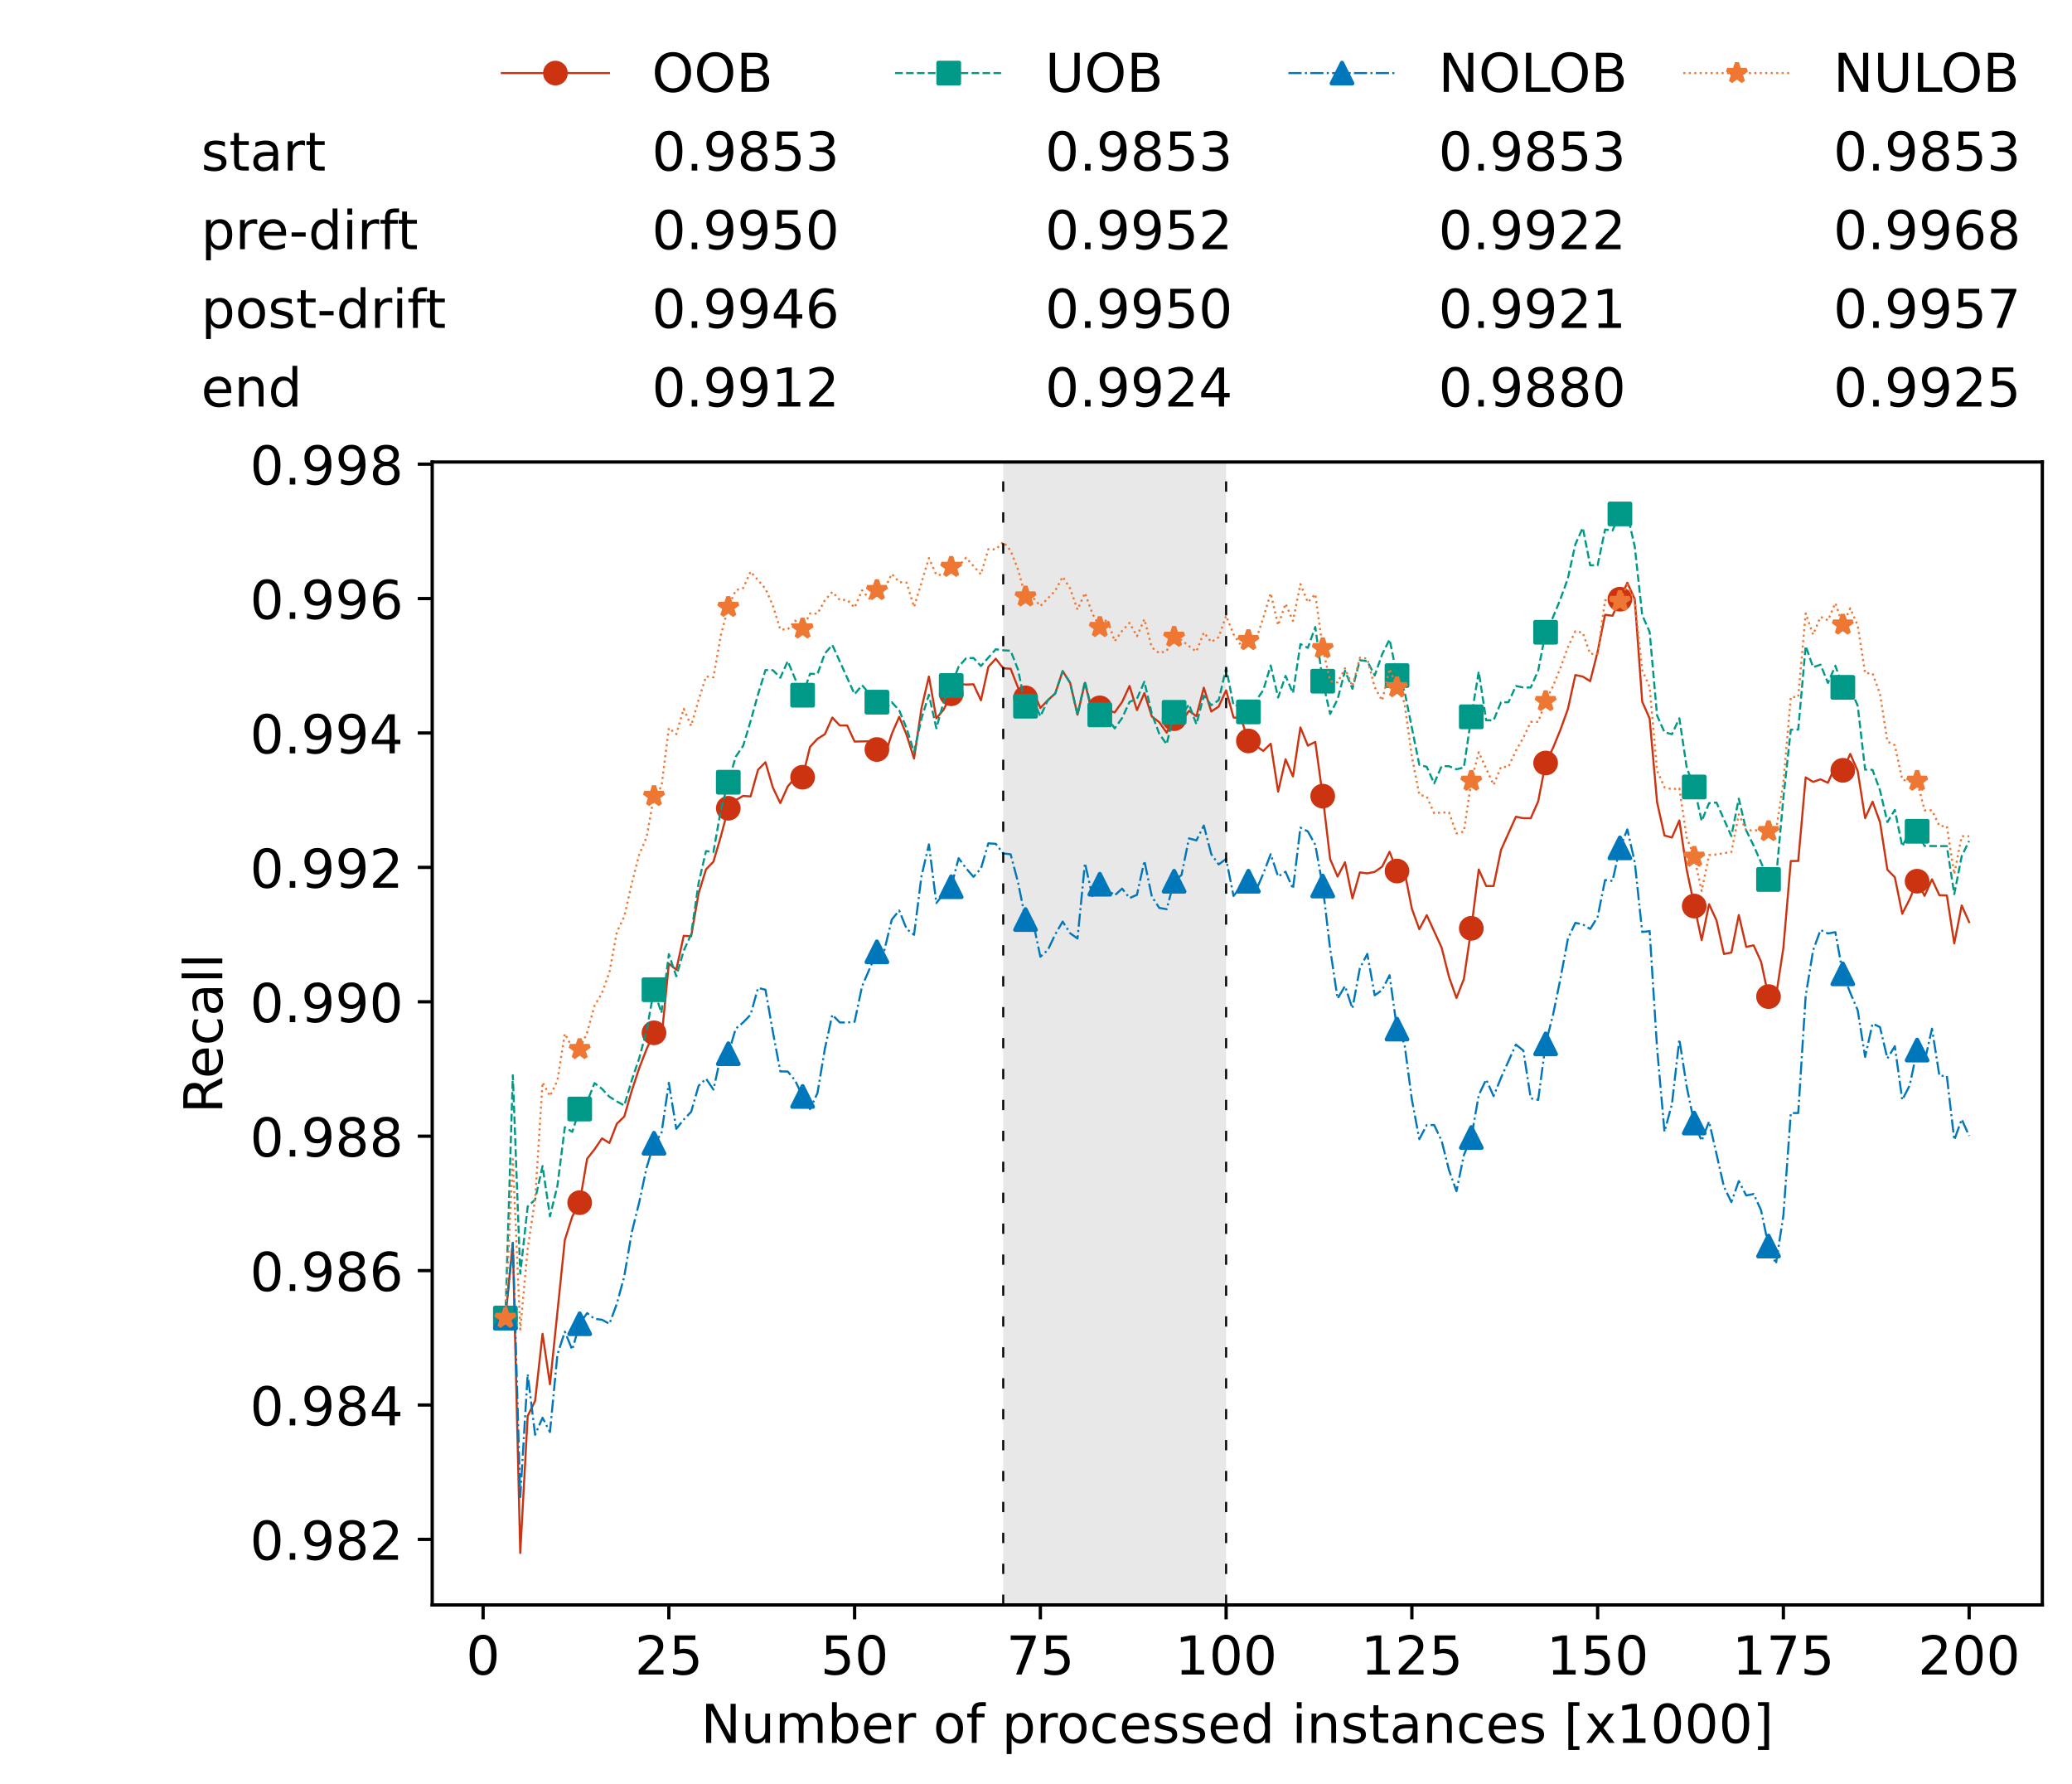 <?xml version="1.0" encoding="utf-8" standalone="no"?>
<!DOCTYPE svg PUBLIC "-//W3C//DTD SVG 1.1//EN"
  "http://www.w3.org/Graphics/SVG/1.1/DTD/svg11.dtd">
<!-- Created with matplotlib (https://matplotlib.org/) -->
<svg height="432.615pt" version="1.1" viewBox="0 0 502.65 432.615" width="502.65pt" xmlns="http://www.w3.org/2000/svg" xmlns:xlink="http://www.w3.org/1999/xlink">
 <defs>
  <style type="text/css">*{stroke-linecap:butt;stroke-linejoin:round;}</style>
 </defs>
 <g id="figure_1">
  <g id="patch_1">
   <path d="M 0 432.615 
L 502.65 432.615 
L 502.65 0 
L 0 0 
z
" style="fill:#ffffff;"/>
  </g>
  <g id="axes_1">
   <g id="patch_2">
    <path d="M 104.85 389.252 
L 495.45 389.252 
L 495.45 112.052 
L 104.85 112.052 
z
" style="fill:#ffffff;"/>
   </g>
   <g id="patch_3">
    <path clip-path="url(#p1ed81d8280)" d="M 297.446 389.252 
L 297.446 112.052 
L 243.372 112.052 
L 243.372 389.252 
z
" style="fill:#d3d3d3;opacity:0.5;"/>
   </g>
   <g id="matplotlib.axis_1">
    <g id="xtick_1">
     <g id="line2d_1">
      <defs>
       <path d="M 0 0 
L 0 3.5 
" id="m64bc6e8283" style="stroke:#000000;stroke-width:0.8;"/>
      </defs>
      <g>
       <use style="stroke:#000000;stroke-width:0.8;" x="117.197" xlink:href="#m64bc6e8283" y="389.252"/>
      </g>
     </g>
     <g id="text_1">
      <!-- 0 -->
      <g transform="translate(113.061 406.13)scale(0.13 -0.13)">
       <defs>
        <path d="M 31.781 66.406 
Q 24.172 66.406 20.328 58.906 
Q 16.5 51.422 16.5 36.375 
Q 16.5 21.391 20.328 13.891 
Q 24.172 6.391 31.781 6.391 
Q 39.453 6.391 43.281 13.891 
Q 47.125 21.391 47.125 36.375 
Q 47.125 51.422 43.281 58.906 
Q 39.453 66.406 31.781 66.406 
z
M 31.781 74.219 
Q 44.047 74.219 50.516 64.516 
Q 56.984 54.828 56.984 36.375 
Q 56.984 17.969 50.516 8.266 
Q 44.047 -1.422 31.781 -1.422 
Q 19.531 -1.422 13.062 8.266 
Q 6.594 17.969 6.594 36.375 
Q 6.594 54.828 13.062 64.516 
Q 19.531 74.219 31.781 74.219 
z
" id="DejaVuSans-48"/>
       </defs>
       <use xlink:href="#DejaVuSans-48"/>
      </g>
     </g>
    </g>
    <g id="xtick_2">
     <g id="line2d_2">
      <g>
       <use style="stroke:#000000;stroke-width:0.8;" x="162.259" xlink:href="#m64bc6e8283" y="389.252"/>
      </g>
     </g>
     <g id="text_2">
      <!-- 25 -->
      <g transform="translate(153.988 406.13)scale(0.13 -0.13)">
       <defs>
        <path d="M 19.188 8.297 
L 53.609 8.297 
L 53.609 0 
L 7.328 0 
L 7.328 8.297 
Q 12.938 14.109 22.625 23.891 
Q 32.328 33.688 34.812 36.531 
Q 39.547 41.844 41.422 45.531 
Q 43.312 49.219 43.312 52.781 
Q 43.312 58.594 39.234 62.25 
Q 35.156 65.922 28.609 65.922 
Q 23.969 65.922 18.812 64.312 
Q 13.672 62.703 7.812 59.422 
L 7.812 69.391 
Q 13.766 71.781 18.938 73 
Q 24.125 74.219 28.422 74.219 
Q 39.75 74.219 46.484 68.547 
Q 53.219 62.891 53.219 53.422 
Q 53.219 48.922 51.531 44.891 
Q 49.859 40.875 45.406 35.406 
Q 44.188 33.984 37.641 27.219 
Q 31.109 20.453 19.188 8.297 
z
" id="DejaVuSans-50"/>
        <path d="M 10.797 72.906 
L 49.516 72.906 
L 49.516 64.594 
L 19.828 64.594 
L 19.828 46.734 
Q 21.969 47.469 24.109 47.828 
Q 26.266 48.188 28.422 48.188 
Q 40.625 48.188 47.75 41.5 
Q 54.891 34.812 54.891 23.391 
Q 54.891 11.625 47.562 5.094 
Q 40.234 -1.422 26.906 -1.422 
Q 22.312 -1.422 17.547 -0.641 
Q 12.797 0.141 7.719 1.703 
L 7.719 11.625 
Q 12.109 9.234 16.797 8.062 
Q 21.484 6.891 26.703 6.891 
Q 35.156 6.891 40.078 11.328 
Q 45.016 15.766 45.016 23.391 
Q 45.016 31 40.078 35.438 
Q 35.156 39.891 26.703 39.891 
Q 22.75 39.891 18.812 39.016 
Q 14.891 38.141 10.797 36.281 
z
" id="DejaVuSans-53"/>
       </defs>
       <use xlink:href="#DejaVuSans-50"/>
       <use x="63.623" xlink:href="#DejaVuSans-53"/>
      </g>
     </g>
    </g>
    <g id="xtick_3">
     <g id="line2d_3">
      <g>
       <use style="stroke:#000000;stroke-width:0.8;" x="207.322" xlink:href="#m64bc6e8283" y="389.252"/>
      </g>
     </g>
     <g id="text_3">
      <!-- 50 -->
      <g transform="translate(199.05 406.13)scale(0.13 -0.13)">
       <use xlink:href="#DejaVuSans-53"/>
       <use x="63.623" xlink:href="#DejaVuSans-48"/>
      </g>
     </g>
    </g>
    <g id="xtick_4">
     <g id="line2d_4">
      <g>
       <use style="stroke:#000000;stroke-width:0.8;" x="252.384" xlink:href="#m64bc6e8283" y="389.252"/>
      </g>
     </g>
     <g id="text_4">
      <!-- 75 -->
      <g transform="translate(244.113 406.13)scale(0.13 -0.13)">
       <defs>
        <path d="M 8.203 72.906 
L 55.078 72.906 
L 55.078 68.703 
L 28.609 0 
L 18.312 0 
L 43.219 64.594 
L 8.203 64.594 
z
" id="DejaVuSans-55"/>
       </defs>
       <use xlink:href="#DejaVuSans-55"/>
       <use x="63.623" xlink:href="#DejaVuSans-53"/>
      </g>
     </g>
    </g>
    <g id="xtick_5">
     <g id="line2d_5">
      <g>
       <use style="stroke:#000000;stroke-width:0.8;" x="297.446" xlink:href="#m64bc6e8283" y="389.252"/>
      </g>
     </g>
     <g id="text_5">
      <!-- 100 -->
      <g transform="translate(285.039 406.13)scale(0.13 -0.13)">
       <defs>
        <path d="M 12.406 8.297 
L 28.516 8.297 
L 28.516 63.922 
L 10.984 60.406 
L 10.984 69.391 
L 28.422 72.906 
L 38.281 72.906 
L 38.281 8.297 
L 54.391 8.297 
L 54.391 0 
L 12.406 0 
z
" id="DejaVuSans-49"/>
       </defs>
       <use xlink:href="#DejaVuSans-49"/>
       <use x="63.623" xlink:href="#DejaVuSans-48"/>
       <use x="127.246" xlink:href="#DejaVuSans-48"/>
      </g>
     </g>
    </g>
    <g id="xtick_6">
     <g id="line2d_6">
      <g>
       <use style="stroke:#000000;stroke-width:0.8;" x="342.509" xlink:href="#m64bc6e8283" y="389.252"/>
      </g>
     </g>
     <g id="text_6">
      <!-- 125 -->
      <g transform="translate(330.102 406.13)scale(0.13 -0.13)">
       <use xlink:href="#DejaVuSans-49"/>
       <use x="63.623" xlink:href="#DejaVuSans-50"/>
       <use x="127.246" xlink:href="#DejaVuSans-53"/>
      </g>
     </g>
    </g>
    <g id="xtick_7">
     <g id="line2d_7">
      <g>
       <use style="stroke:#000000;stroke-width:0.8;" x="387.571" xlink:href="#m64bc6e8283" y="389.252"/>
      </g>
     </g>
     <g id="text_7">
      <!-- 150 -->
      <g transform="translate(375.164 406.13)scale(0.13 -0.13)">
       <use xlink:href="#DejaVuSans-49"/>
       <use x="63.623" xlink:href="#DejaVuSans-53"/>
       <use x="127.246" xlink:href="#DejaVuSans-48"/>
      </g>
     </g>
    </g>
    <g id="xtick_8">
     <g id="line2d_8">
      <g>
       <use style="stroke:#000000;stroke-width:0.8;" x="432.633" xlink:href="#m64bc6e8283" y="389.252"/>
      </g>
     </g>
     <g id="text_8">
      <!-- 175 -->
      <g transform="translate(420.226 406.13)scale(0.13 -0.13)">
       <use xlink:href="#DejaVuSans-49"/>
       <use x="63.623" xlink:href="#DejaVuSans-55"/>
       <use x="127.246" xlink:href="#DejaVuSans-53"/>
      </g>
     </g>
    </g>
    <g id="xtick_9">
     <g id="line2d_9">
      <g>
       <use style="stroke:#000000;stroke-width:0.8;" x="477.695" xlink:href="#m64bc6e8283" y="389.252"/>
      </g>
     </g>
     <g id="text_9">
      <!-- 200 -->
      <g transform="translate(465.289 406.13)scale(0.13 -0.13)">
       <use xlink:href="#DejaVuSans-50"/>
       <use x="63.623" xlink:href="#DejaVuSans-48"/>
       <use x="127.246" xlink:href="#DejaVuSans-48"/>
      </g>
     </g>
    </g>
    <g id="text_10">
     <!-- Number of processed instances [x1000] -->
     <g transform="translate(170.025 422.711)scale(0.13 -0.13)">
      <defs>
       <path d="M 9.812 72.906 
L 23.094 72.906 
L 55.422 11.922 
L 55.422 72.906 
L 64.984 72.906 
L 64.984 0 
L 51.703 0 
L 19.391 60.984 
L 19.391 0 
L 9.812 0 
z
" id="DejaVuSans-78"/>
       <path d="M 8.5 21.578 
L 8.5 54.688 
L 17.484 54.688 
L 17.484 21.922 
Q 17.484 14.156 20.5 10.266 
Q 23.531 6.391 29.594 6.391 
Q 36.859 6.391 41.078 11.031 
Q 45.312 15.672 45.312 23.688 
L 45.312 54.688 
L 54.297 54.688 
L 54.297 0 
L 45.312 0 
L 45.312 8.406 
Q 42.047 3.422 37.719 1 
Q 33.406 -1.422 27.688 -1.422 
Q 18.266 -1.422 13.375 4.438 
Q 8.5 10.297 8.5 21.578 
z
M 31.109 56 
z
" id="DejaVuSans-117"/>
       <path d="M 52 44.188 
Q 55.375 50.25 60.062 53.125 
Q 64.75 56 71.094 56 
Q 79.641 56 84.281 50.016 
Q 88.922 44.047 88.922 33.016 
L 88.922 0 
L 79.891 0 
L 79.891 32.719 
Q 79.891 40.578 77.094 44.375 
Q 74.312 48.188 68.609 48.188 
Q 61.625 48.188 57.562 43.547 
Q 53.516 38.922 53.516 30.906 
L 53.516 0 
L 44.484 0 
L 44.484 32.719 
Q 44.484 40.625 41.703 44.406 
Q 38.922 48.188 33.109 48.188 
Q 26.219 48.188 22.156 43.531 
Q 18.109 38.875 18.109 30.906 
L 18.109 0 
L 9.078 0 
L 9.078 54.688 
L 18.109 54.688 
L 18.109 46.188 
Q 21.188 51.219 25.484 53.609 
Q 29.781 56 35.688 56 
Q 41.656 56 45.828 52.969 
Q 50 49.953 52 44.188 
z
" id="DejaVuSans-109"/>
       <path d="M 48.688 27.297 
Q 48.688 37.203 44.609 42.844 
Q 40.531 48.484 33.406 48.484 
Q 26.266 48.484 22.188 42.844 
Q 18.109 37.203 18.109 27.297 
Q 18.109 17.391 22.188 11.75 
Q 26.266 6.109 33.406 6.109 
Q 40.531 6.109 44.609 11.75 
Q 48.688 17.391 48.688 27.297 
z
M 18.109 46.391 
Q 20.953 51.266 25.266 53.625 
Q 29.594 56 35.594 56 
Q 45.562 56 51.781 48.094 
Q 58.016 40.188 58.016 27.297 
Q 58.016 14.406 51.781 6.484 
Q 45.562 -1.422 35.594 -1.422 
Q 29.594 -1.422 25.266 0.953 
Q 20.953 3.328 18.109 8.203 
L 18.109 0 
L 9.078 0 
L 9.078 75.984 
L 18.109 75.984 
z
" id="DejaVuSans-98"/>
       <path d="M 56.203 29.594 
L 56.203 25.203 
L 14.891 25.203 
Q 15.484 15.922 20.484 11.062 
Q 25.484 6.203 34.422 6.203 
Q 39.594 6.203 44.453 7.469 
Q 49.312 8.734 54.109 11.281 
L 54.109 2.781 
Q 49.266 0.734 44.188 -0.344 
Q 39.109 -1.422 33.891 -1.422 
Q 20.797 -1.422 13.156 6.188 
Q 5.516 13.812 5.516 26.812 
Q 5.516 40.234 12.766 48.109 
Q 20.016 56 32.328 56 
Q 43.359 56 49.781 48.891 
Q 56.203 41.797 56.203 29.594 
z
M 47.219 32.234 
Q 47.125 39.594 43.094 43.984 
Q 39.062 48.391 32.422 48.391 
Q 24.906 48.391 20.391 44.141 
Q 15.875 39.891 15.188 32.172 
z
" id="DejaVuSans-101"/>
       <path d="M 41.109 46.297 
Q 39.594 47.172 37.812 47.578 
Q 36.031 48 33.891 48 
Q 26.266 48 22.188 43.047 
Q 18.109 38.094 18.109 28.812 
L 18.109 0 
L 9.078 0 
L 9.078 54.688 
L 18.109 54.688 
L 18.109 46.188 
Q 20.953 51.172 25.484 53.578 
Q 30.031 56 36.531 56 
Q 37.453 56 38.578 55.875 
Q 39.703 55.766 41.062 55.516 
z
" id="DejaVuSans-114"/>
       <path id="DejaVuSans-32"/>
       <path d="M 30.609 48.391 
Q 23.391 48.391 19.188 42.75 
Q 14.984 37.109 14.984 27.297 
Q 14.984 17.484 19.156 11.844 
Q 23.344 6.203 30.609 6.203 
Q 37.797 6.203 41.984 11.859 
Q 46.188 17.531 46.188 27.297 
Q 46.188 37.016 41.984 42.703 
Q 37.797 48.391 30.609 48.391 
z
M 30.609 56 
Q 42.328 56 49.016 48.375 
Q 55.719 40.766 55.719 27.297 
Q 55.719 13.875 49.016 6.219 
Q 42.328 -1.422 30.609 -1.422 
Q 18.844 -1.422 12.172 6.219 
Q 5.516 13.875 5.516 27.297 
Q 5.516 40.766 12.172 48.375 
Q 18.844 56 30.609 56 
z
" id="DejaVuSans-111"/>
       <path d="M 37.109 75.984 
L 37.109 68.5 
L 28.516 68.5 
Q 23.688 68.5 21.797 66.547 
Q 19.922 64.594 19.922 59.516 
L 19.922 54.688 
L 34.719 54.688 
L 34.719 47.703 
L 19.922 47.703 
L 19.922 0 
L 10.891 0 
L 10.891 47.703 
L 2.297 47.703 
L 2.297 54.688 
L 10.891 54.688 
L 10.891 58.5 
Q 10.891 67.625 15.141 71.797 
Q 19.391 75.984 28.609 75.984 
z
" id="DejaVuSans-102"/>
       <path d="M 18.109 8.203 
L 18.109 -20.797 
L 9.078 -20.797 
L 9.078 54.688 
L 18.109 54.688 
L 18.109 46.391 
Q 20.953 51.266 25.266 53.625 
Q 29.594 56 35.594 56 
Q 45.562 56 51.781 48.094 
Q 58.016 40.188 58.016 27.297 
Q 58.016 14.406 51.781 6.484 
Q 45.562 -1.422 35.594 -1.422 
Q 29.594 -1.422 25.266 0.953 
Q 20.953 3.328 18.109 8.203 
z
M 48.688 27.297 
Q 48.688 37.203 44.609 42.844 
Q 40.531 48.484 33.406 48.484 
Q 26.266 48.484 22.188 42.844 
Q 18.109 37.203 18.109 27.297 
Q 18.109 17.391 22.188 11.75 
Q 26.266 6.109 33.406 6.109 
Q 40.531 6.109 44.609 11.75 
Q 48.688 17.391 48.688 27.297 
z
" id="DejaVuSans-112"/>
       <path d="M 48.781 52.594 
L 48.781 44.188 
Q 44.969 46.297 41.141 47.344 
Q 37.312 48.391 33.406 48.391 
Q 24.656 48.391 19.812 42.844 
Q 14.984 37.312 14.984 27.297 
Q 14.984 17.281 19.812 11.734 
Q 24.656 6.203 33.406 6.203 
Q 37.312 6.203 41.141 7.25 
Q 44.969 8.297 48.781 10.406 
L 48.781 2.094 
Q 45.016 0.344 40.984 -0.531 
Q 36.969 -1.422 32.422 -1.422 
Q 20.062 -1.422 12.781 6.344 
Q 5.516 14.109 5.516 27.297 
Q 5.516 40.672 12.859 48.328 
Q 20.219 56 33.016 56 
Q 37.156 56 41.109 55.141 
Q 45.062 54.297 48.781 52.594 
z
" id="DejaVuSans-99"/>
       <path d="M 44.281 53.078 
L 44.281 44.578 
Q 40.484 46.531 36.375 47.5 
Q 32.281 48.484 27.875 48.484 
Q 21.188 48.484 17.844 46.438 
Q 14.5 44.391 14.5 40.281 
Q 14.5 37.156 16.891 35.375 
Q 19.281 33.594 26.516 31.984 
L 29.594 31.297 
Q 39.156 29.25 43.188 25.516 
Q 47.219 21.781 47.219 15.094 
Q 47.219 7.469 41.188 3.016 
Q 35.156 -1.422 24.609 -1.422 
Q 20.219 -1.422 15.453 -0.562 
Q 10.688 0.297 5.422 2 
L 5.422 11.281 
Q 10.406 8.688 15.234 7.391 
Q 20.062 6.109 24.812 6.109 
Q 31.156 6.109 34.562 8.281 
Q 37.984 10.453 37.984 14.406 
Q 37.984 18.062 35.516 20.016 
Q 33.062 21.969 24.703 23.781 
L 21.578 24.516 
Q 13.234 26.266 9.516 29.906 
Q 5.812 33.547 5.812 39.891 
Q 5.812 47.609 11.281 51.797 
Q 16.75 56 26.812 56 
Q 31.781 56 36.172 55.266 
Q 40.578 54.547 44.281 53.078 
z
" id="DejaVuSans-115"/>
       <path d="M 45.406 46.391 
L 45.406 75.984 
L 54.391 75.984 
L 54.391 0 
L 45.406 0 
L 45.406 8.203 
Q 42.578 3.328 38.25 0.953 
Q 33.938 -1.422 27.875 -1.422 
Q 17.969 -1.422 11.734 6.484 
Q 5.516 14.406 5.516 27.297 
Q 5.516 40.188 11.734 48.094 
Q 17.969 56 27.875 56 
Q 33.938 56 38.25 53.625 
Q 42.578 51.266 45.406 46.391 
z
M 14.797 27.297 
Q 14.797 17.391 18.875 11.75 
Q 22.953 6.109 30.078 6.109 
Q 37.203 6.109 41.297 11.75 
Q 45.406 17.391 45.406 27.297 
Q 45.406 37.203 41.297 42.844 
Q 37.203 48.484 30.078 48.484 
Q 22.953 48.484 18.875 42.844 
Q 14.797 37.203 14.797 27.297 
z
" id="DejaVuSans-100"/>
       <path d="M 9.422 54.688 
L 18.406 54.688 
L 18.406 0 
L 9.422 0 
z
M 9.422 75.984 
L 18.406 75.984 
L 18.406 64.594 
L 9.422 64.594 
z
" id="DejaVuSans-105"/>
       <path d="M 54.891 33.016 
L 54.891 0 
L 45.906 0 
L 45.906 32.719 
Q 45.906 40.484 42.875 44.328 
Q 39.844 48.188 33.797 48.188 
Q 26.516 48.188 22.312 43.547 
Q 18.109 38.922 18.109 30.906 
L 18.109 0 
L 9.078 0 
L 9.078 54.688 
L 18.109 54.688 
L 18.109 46.188 
Q 21.344 51.125 25.703 53.562 
Q 30.078 56 35.797 56 
Q 45.219 56 50.047 50.172 
Q 54.891 44.344 54.891 33.016 
z
" id="DejaVuSans-110"/>
       <path d="M 18.312 70.219 
L 18.312 54.688 
L 36.812 54.688 
L 36.812 47.703 
L 18.312 47.703 
L 18.312 18.016 
Q 18.312 11.328 20.141 9.422 
Q 21.969 7.516 27.594 7.516 
L 36.812 7.516 
L 36.812 0 
L 27.594 0 
Q 17.188 0 13.234 3.875 
Q 9.281 7.766 9.281 18.016 
L 9.281 47.703 
L 2.688 47.703 
L 2.688 54.688 
L 9.281 54.688 
L 9.281 70.219 
z
" id="DejaVuSans-116"/>
       <path d="M 34.281 27.484 
Q 23.391 27.484 19.188 25 
Q 14.984 22.516 14.984 16.5 
Q 14.984 11.719 18.141 8.906 
Q 21.297 6.109 26.703 6.109 
Q 34.188 6.109 38.703 11.406 
Q 43.219 16.703 43.219 25.484 
L 43.219 27.484 
z
M 52.203 31.203 
L 52.203 0 
L 43.219 0 
L 43.219 8.297 
Q 40.141 3.328 35.547 0.953 
Q 30.953 -1.422 24.312 -1.422 
Q 15.922 -1.422 10.953 3.297 
Q 6 8.016 6 15.922 
Q 6 25.141 12.172 29.828 
Q 18.359 34.516 30.609 34.516 
L 43.219 34.516 
L 43.219 35.406 
Q 43.219 41.609 39.141 45 
Q 35.062 48.391 27.688 48.391 
Q 23 48.391 18.547 47.266 
Q 14.109 46.141 10.016 43.891 
L 10.016 52.203 
Q 14.938 54.109 19.578 55.047 
Q 24.219 56 28.609 56 
Q 40.484 56 46.344 49.844 
Q 52.203 43.703 52.203 31.203 
z
" id="DejaVuSans-97"/>
       <path d="M 8.594 75.984 
L 29.297 75.984 
L 29.297 69 
L 17.578 69 
L 17.578 -6.203 
L 29.297 -6.203 
L 29.297 -13.188 
L 8.594 -13.188 
z
" id="DejaVuSans-91"/>
       <path d="M 54.891 54.688 
L 35.109 28.078 
L 55.906 0 
L 45.312 0 
L 29.391 21.484 
L 13.484 0 
L 2.875 0 
L 24.125 28.609 
L 4.688 54.688 
L 15.281 54.688 
L 29.781 35.203 
L 44.281 54.688 
z
" id="DejaVuSans-120"/>
       <path d="M 30.422 75.984 
L 30.422 -13.188 
L 9.719 -13.188 
L 9.719 -6.203 
L 21.391 -6.203 
L 21.391 69 
L 9.719 69 
L 9.719 75.984 
z
" id="DejaVuSans-93"/>
      </defs>
      <use xlink:href="#DejaVuSans-78"/>
      <use x="74.805" xlink:href="#DejaVuSans-117"/>
      <use x="138.184" xlink:href="#DejaVuSans-109"/>
      <use x="235.596" xlink:href="#DejaVuSans-98"/>
      <use x="299.072" xlink:href="#DejaVuSans-101"/>
      <use x="360.596" xlink:href="#DejaVuSans-114"/>
      <use x="401.709" xlink:href="#DejaVuSans-32"/>
      <use x="433.496" xlink:href="#DejaVuSans-111"/>
      <use x="494.678" xlink:href="#DejaVuSans-102"/>
      <use x="529.883" xlink:href="#DejaVuSans-32"/>
      <use x="561.67" xlink:href="#DejaVuSans-112"/>
      <use x="625.146" xlink:href="#DejaVuSans-114"/>
      <use x="664.01" xlink:href="#DejaVuSans-111"/>
      <use x="725.191" xlink:href="#DejaVuSans-99"/>
      <use x="780.172" xlink:href="#DejaVuSans-101"/>
      <use x="841.695" xlink:href="#DejaVuSans-115"/>
      <use x="893.795" xlink:href="#DejaVuSans-115"/>
      <use x="945.895" xlink:href="#DejaVuSans-101"/>
      <use x="1007.418" xlink:href="#DejaVuSans-100"/>
      <use x="1070.895" xlink:href="#DejaVuSans-32"/>
      <use x="1102.682" xlink:href="#DejaVuSans-105"/>
      <use x="1130.465" xlink:href="#DejaVuSans-110"/>
      <use x="1193.844" xlink:href="#DejaVuSans-115"/>
      <use x="1245.943" xlink:href="#DejaVuSans-116"/>
      <use x="1285.152" xlink:href="#DejaVuSans-97"/>
      <use x="1346.432" xlink:href="#DejaVuSans-110"/>
      <use x="1409.811" xlink:href="#DejaVuSans-99"/>
      <use x="1464.791" xlink:href="#DejaVuSans-101"/>
      <use x="1526.314" xlink:href="#DejaVuSans-115"/>
      <use x="1578.414" xlink:href="#DejaVuSans-32"/>
      <use x="1610.201" xlink:href="#DejaVuSans-91"/>
      <use x="1649.215" xlink:href="#DejaVuSans-120"/>
      <use x="1708.395" xlink:href="#DejaVuSans-49"/>
      <use x="1772.018" xlink:href="#DejaVuSans-48"/>
      <use x="1835.641" xlink:href="#DejaVuSans-48"/>
      <use x="1899.264" xlink:href="#DejaVuSans-48"/>
      <use x="1962.887" xlink:href="#DejaVuSans-93"/>
     </g>
    </g>
   </g>
   <g id="matplotlib.axis_2">
    <g id="ytick_1">
     <g id="line2d_10">
      <defs>
       <path d="M 0 0 
L -3.5 0 
" id="ma11fc57991" style="stroke:#000000;stroke-width:0.8;"/>
      </defs>
      <g>
       <use style="stroke:#000000;stroke-width:0.8;" x="104.85" xlink:href="#ma11fc57991" y="373.359"/>
      </g>
     </g>
     <g id="text_11">
      <!-- 0.982 -->
      <g transform="translate(60.633 378.298)scale(0.13 -0.13)">
       <defs>
        <path d="M 10.688 12.406 
L 21 12.406 
L 21 0 
L 10.688 0 
z
" id="DejaVuSans-46"/>
        <path d="M 10.984 1.516 
L 10.984 10.5 
Q 14.703 8.734 18.5 7.812 
Q 22.312 6.891 25.984 6.891 
Q 35.75 6.891 40.891 13.453 
Q 46.047 20.016 46.781 33.406 
Q 43.953 29.203 39.594 26.953 
Q 35.25 24.703 29.984 24.703 
Q 19.047 24.703 12.672 31.312 
Q 6.297 37.938 6.297 49.422 
Q 6.297 60.641 12.938 67.422 
Q 19.578 74.219 30.609 74.219 
Q 43.266 74.219 49.922 64.516 
Q 56.594 54.828 56.594 36.375 
Q 56.594 19.141 48.406 8.859 
Q 40.234 -1.422 26.422 -1.422 
Q 22.703 -1.422 18.891 -0.688 
Q 15.094 0.047 10.984 1.516 
z
M 30.609 32.422 
Q 37.25 32.422 41.125 36.953 
Q 45.016 41.5 45.016 49.422 
Q 45.016 57.281 41.125 61.844 
Q 37.25 66.406 30.609 66.406 
Q 23.969 66.406 20.094 61.844 
Q 16.219 57.281 16.219 49.422 
Q 16.219 41.5 20.094 36.953 
Q 23.969 32.422 30.609 32.422 
z
" id="DejaVuSans-57"/>
        <path d="M 31.781 34.625 
Q 24.75 34.625 20.719 30.859 
Q 16.703 27.094 16.703 20.516 
Q 16.703 13.922 20.719 10.156 
Q 24.75 6.391 31.781 6.391 
Q 38.812 6.391 42.859 10.172 
Q 46.922 13.969 46.922 20.516 
Q 46.922 27.094 42.891 30.859 
Q 38.875 34.625 31.781 34.625 
z
M 21.922 38.812 
Q 15.578 40.375 12.031 44.719 
Q 8.5 49.078 8.5 55.328 
Q 8.5 64.062 14.719 69.141 
Q 20.953 74.219 31.781 74.219 
Q 42.672 74.219 48.875 69.141 
Q 55.078 64.062 55.078 55.328 
Q 55.078 49.078 51.531 44.719 
Q 48 40.375 41.703 38.812 
Q 48.828 37.156 52.797 32.312 
Q 56.781 27.484 56.781 20.516 
Q 56.781 9.906 50.312 4.234 
Q 43.844 -1.422 31.781 -1.422 
Q 19.734 -1.422 13.25 4.234 
Q 6.781 9.906 6.781 20.516 
Q 6.781 27.484 10.781 32.312 
Q 14.797 37.156 21.922 38.812 
z
M 18.312 54.391 
Q 18.312 48.734 21.844 45.562 
Q 25.391 42.391 31.781 42.391 
Q 38.141 42.391 41.719 45.562 
Q 45.312 48.734 45.312 54.391 
Q 45.312 60.062 41.719 63.234 
Q 38.141 66.406 31.781 66.406 
Q 25.391 66.406 21.844 63.234 
Q 18.312 60.062 18.312 54.391 
z
" id="DejaVuSans-56"/>
       </defs>
       <use xlink:href="#DejaVuSans-48"/>
       <use x="63.623" xlink:href="#DejaVuSans-46"/>
       <use x="95.41" xlink:href="#DejaVuSans-57"/>
       <use x="159.033" xlink:href="#DejaVuSans-56"/>
       <use x="222.656" xlink:href="#DejaVuSans-50"/>
      </g>
     </g>
    </g>
    <g id="ytick_2">
     <g id="line2d_11">
      <g>
       <use style="stroke:#000000;stroke-width:0.8;" x="104.85" xlink:href="#ma11fc57991" y="340.761"/>
      </g>
     </g>
     <g id="text_12">
      <!-- 0.984 -->
      <g transform="translate(60.633 345.7)scale(0.13 -0.13)">
       <defs>
        <path d="M 37.797 64.312 
L 12.891 25.391 
L 37.797 25.391 
z
M 35.203 72.906 
L 47.609 72.906 
L 47.609 25.391 
L 58.016 25.391 
L 58.016 17.188 
L 47.609 17.188 
L 47.609 0 
L 37.797 0 
L 37.797 17.188 
L 4.891 17.188 
L 4.891 26.703 
z
" id="DejaVuSans-52"/>
       </defs>
       <use xlink:href="#DejaVuSans-48"/>
       <use x="63.623" xlink:href="#DejaVuSans-46"/>
       <use x="95.41" xlink:href="#DejaVuSans-57"/>
       <use x="159.033" xlink:href="#DejaVuSans-56"/>
       <use x="222.656" xlink:href="#DejaVuSans-52"/>
      </g>
     </g>
    </g>
    <g id="ytick_3">
     <g id="line2d_12">
      <g>
       <use style="stroke:#000000;stroke-width:0.8;" x="104.85" xlink:href="#ma11fc57991" y="308.163"/>
      </g>
     </g>
     <g id="text_13">
      <!-- 0.986 -->
      <g transform="translate(60.633 313.102)scale(0.13 -0.13)">
       <defs>
        <path d="M 33.016 40.375 
Q 26.375 40.375 22.484 35.828 
Q 18.609 31.297 18.609 23.391 
Q 18.609 15.531 22.484 10.953 
Q 26.375 6.391 33.016 6.391 
Q 39.656 6.391 43.531 10.953 
Q 47.406 15.531 47.406 23.391 
Q 47.406 31.297 43.531 35.828 
Q 39.656 40.375 33.016 40.375 
z
M 52.594 71.297 
L 52.594 62.312 
Q 48.875 64.062 45.094 64.984 
Q 41.312 65.922 37.594 65.922 
Q 27.828 65.922 22.672 59.328 
Q 17.531 52.734 16.797 39.406 
Q 19.672 43.656 24.016 45.922 
Q 28.375 48.188 33.594 48.188 
Q 44.578 48.188 50.953 41.516 
Q 57.328 34.859 57.328 23.391 
Q 57.328 12.156 50.688 5.359 
Q 44.047 -1.422 33.016 -1.422 
Q 20.359 -1.422 13.672 8.266 
Q 6.984 17.969 6.984 36.375 
Q 6.984 53.656 15.188 63.938 
Q 23.391 74.219 37.203 74.219 
Q 40.922 74.219 44.703 73.484 
Q 48.484 72.75 52.594 71.297 
z
" id="DejaVuSans-54"/>
       </defs>
       <use xlink:href="#DejaVuSans-48"/>
       <use x="63.623" xlink:href="#DejaVuSans-46"/>
       <use x="95.41" xlink:href="#DejaVuSans-57"/>
       <use x="159.033" xlink:href="#DejaVuSans-56"/>
       <use x="222.656" xlink:href="#DejaVuSans-54"/>
      </g>
     </g>
    </g>
    <g id="ytick_4">
     <g id="line2d_13">
      <g>
       <use style="stroke:#000000;stroke-width:0.8;" x="104.85" xlink:href="#ma11fc57991" y="275.565"/>
      </g>
     </g>
     <g id="text_14">
      <!-- 0.988 -->
      <g transform="translate(60.633 280.504)scale(0.13 -0.13)">
       <use xlink:href="#DejaVuSans-48"/>
       <use x="63.623" xlink:href="#DejaVuSans-46"/>
       <use x="95.41" xlink:href="#DejaVuSans-57"/>
       <use x="159.033" xlink:href="#DejaVuSans-56"/>
       <use x="222.656" xlink:href="#DejaVuSans-56"/>
      </g>
     </g>
    </g>
    <g id="ytick_5">
     <g id="line2d_14">
      <g>
       <use style="stroke:#000000;stroke-width:0.8;" x="104.85" xlink:href="#ma11fc57991" y="242.967"/>
      </g>
     </g>
     <g id="text_15">
      <!-- 0.990 -->
      <g transform="translate(60.633 247.906)scale(0.13 -0.13)">
       <use xlink:href="#DejaVuSans-48"/>
       <use x="63.623" xlink:href="#DejaVuSans-46"/>
       <use x="95.41" xlink:href="#DejaVuSans-57"/>
       <use x="159.033" xlink:href="#DejaVuSans-57"/>
       <use x="222.656" xlink:href="#DejaVuSans-48"/>
      </g>
     </g>
    </g>
    <g id="ytick_6">
     <g id="line2d_15">
      <g>
       <use style="stroke:#000000;stroke-width:0.8;" x="104.85" xlink:href="#ma11fc57991" y="210.369"/>
      </g>
     </g>
     <g id="text_16">
      <!-- 0.992 -->
      <g transform="translate(60.633 215.308)scale(0.13 -0.13)">
       <use xlink:href="#DejaVuSans-48"/>
       <use x="63.623" xlink:href="#DejaVuSans-46"/>
       <use x="95.41" xlink:href="#DejaVuSans-57"/>
       <use x="159.033" xlink:href="#DejaVuSans-57"/>
       <use x="222.656" xlink:href="#DejaVuSans-50"/>
      </g>
     </g>
    </g>
    <g id="ytick_7">
     <g id="line2d_16">
      <g>
       <use style="stroke:#000000;stroke-width:0.8;" x="104.85" xlink:href="#ma11fc57991" y="177.771"/>
      </g>
     </g>
     <g id="text_17">
      <!-- 0.994 -->
      <g transform="translate(60.633 182.71)scale(0.13 -0.13)">
       <use xlink:href="#DejaVuSans-48"/>
       <use x="63.623" xlink:href="#DejaVuSans-46"/>
       <use x="95.41" xlink:href="#DejaVuSans-57"/>
       <use x="159.033" xlink:href="#DejaVuSans-57"/>
       <use x="222.656" xlink:href="#DejaVuSans-52"/>
      </g>
     </g>
    </g>
    <g id="ytick_8">
     <g id="line2d_17">
      <g>
       <use style="stroke:#000000;stroke-width:0.8;" x="104.85" xlink:href="#ma11fc57991" y="145.173"/>
      </g>
     </g>
     <g id="text_18">
      <!-- 0.996 -->
      <g transform="translate(60.633 150.112)scale(0.13 -0.13)">
       <use xlink:href="#DejaVuSans-48"/>
       <use x="63.623" xlink:href="#DejaVuSans-46"/>
       <use x="95.41" xlink:href="#DejaVuSans-57"/>
       <use x="159.033" xlink:href="#DejaVuSans-57"/>
       <use x="222.656" xlink:href="#DejaVuSans-54"/>
      </g>
     </g>
    </g>
    <g id="ytick_9">
     <g id="line2d_18">
      <g>
       <use style="stroke:#000000;stroke-width:0.8;" x="104.85" xlink:href="#ma11fc57991" y="112.575"/>
      </g>
     </g>
     <g id="text_19">
      <!-- 0.998 -->
      <g transform="translate(60.633 117.514)scale(0.13 -0.13)">
       <use xlink:href="#DejaVuSans-48"/>
       <use x="63.623" xlink:href="#DejaVuSans-46"/>
       <use x="95.41" xlink:href="#DejaVuSans-57"/>
       <use x="159.033" xlink:href="#DejaVuSans-57"/>
       <use x="222.656" xlink:href="#DejaVuSans-56"/>
      </g>
     </g>
    </g>
    <g id="text_20">
     <!-- Recall -->
     <g transform="translate(53.93 270.044)rotate(-90)scale(0.13 -0.13)">
      <defs>
       <path d="M 44.391 34.188 
Q 47.562 33.109 50.562 29.594 
Q 53.562 26.078 56.594 19.922 
L 66.609 0 
L 56 0 
L 46.688 18.703 
Q 43.062 26.031 39.672 28.422 
Q 36.281 30.812 30.422 30.812 
L 19.672 30.812 
L 19.672 0 
L 9.812 0 
L 9.812 72.906 
L 32.078 72.906 
Q 44.578 72.906 50.734 67.672 
Q 56.891 62.453 56.891 51.906 
Q 56.891 45.016 53.688 40.469 
Q 50.484 35.938 44.391 34.188 
z
M 19.672 64.797 
L 19.672 38.922 
L 32.078 38.922 
Q 39.203 38.922 42.844 42.219 
Q 46.484 45.516 46.484 51.906 
Q 46.484 58.297 42.844 61.547 
Q 39.203 64.797 32.078 64.797 
z
" id="DejaVuSans-82"/>
       <path d="M 9.422 75.984 
L 18.406 75.984 
L 18.406 0 
L 9.422 0 
z
" id="DejaVuSans-108"/>
      </defs>
      <use xlink:href="#DejaVuSans-82"/>
      <use x="64.982" xlink:href="#DejaVuSans-101"/>
      <use x="126.506" xlink:href="#DejaVuSans-99"/>
      <use x="181.486" xlink:href="#DejaVuSans-97"/>
      <use x="242.766" xlink:href="#DejaVuSans-108"/>
      <use x="270.549" xlink:href="#DejaVuSans-108"/>
     </g>
    </g>
   </g>
   <g id="line2d_19"/>
   <g id="line2d_20"/>
   <g id="line2d_21"/>
   <g id="line2d_22"/>
   <g id="line2d_23"/>
   <g id="line2d_24">
    <path clip-path="url(#p1ed81d8280)" d="M 122.605 319.668 
L 124.407 301.437 
L 126.21 376.652 
L 128.012 343.435 
L 129.815 339.763 
L 131.617 323.495 
L 133.419 335.746 
L 137.024 300.74 
L 138.827 295.045 
L 140.629 291.687 
L 142.432 281.046 
L 144.234 278.742 
L 146.037 276.1 
L 147.839 277.21 
L 149.642 272.542 
L 151.444 270.803 
L 153.247 264.586 
L 155.049 259.117 
L 156.852 254.449 
L 158.654 250.493 
L 160.457 252.058 
L 162.259 233.707 
L 164.062 235.196 
L 165.864 226.965 
L 167.667 227.088 
L 169.469 216.706 
L 171.272 210.857 
L 173.074 208.982 
L 174.877 202.844 
L 176.679 196.033 
L 178.482 194.047 
L 180.284 193.037 
L 182.087 193.159 
L 183.889 186.699 
L 185.692 184.872 
L 187.494 191.02 
L 189.297 194.78 
L 191.099 190.746 
L 192.902 188.618 
L 194.704 188.501 
L 196.507 181.133 
L 198.309 179.186 
L 200.112 178.064 
L 201.914 174.039 
L 203.717 175.944 
L 205.519 175.959 
L 207.322 179.858 
L 210.927 179.781 
L 214.532 183.651 
L 216.334 178.027 
L 218.137 173.851 
L 219.939 178.25 
L 221.742 183.986 
L 223.544 171.778 
L 225.347 164.072 
L 227.149 174.233 
L 228.952 172.071 
L 230.754 168.265 
L 232.557 165.894 
L 234.359 166.027 
L 236.162 165.96 
L 237.964 169.86 
L 239.767 161.731 
L 241.569 159.76 
L 243.372 162.082 
L 245.174 162.191 
L 246.976 166.803 
L 248.779 169.245 
L 250.581 167.43 
L 252.384 171.713 
L 254.186 169.829 
L 255.989 168.176 
L 257.791 162.757 
L 259.594 165.577 
L 261.396 173.338 
L 263.199 165.595 
L 265.001 173.118 
L 266.804 171.684 
L 270.409 172.784 
L 272.211 170.265 
L 274.014 166.366 
L 275.816 172.22 
L 277.619 168.094 
L 279.421 173.77 
L 281.224 175.151 
L 283.026 177.697 
L 284.829 174.306 
L 286.631 175.054 
L 288.434 172.392 
L 290.236 173.71 
L 292.039 166.784 
L 293.841 172.571 
L 295.644 171.365 
L 297.446 167.43 
L 299.249 174.017 
L 301.051 174.182 
L 302.854 179.701 
L 306.459 182.117 
L 308.261 180.369 
L 310.064 192.011 
L 311.866 184.15 
L 313.669 188.329 
L 315.471 176.432 
L 317.274 180.847 
L 319.076 179.937 
L 320.879 193.089 
L 322.681 208.343 
L 324.484 212.599 
L 326.286 209.131 
L 328.089 217.894 
L 329.891 211.585 
L 331.694 211.818 
L 333.496 211.46 
L 335.299 210.179 
L 337.101 206.586 
L 338.904 211.264 
L 340.706 211.196 
L 342.509 220.384 
L 344.311 225.37 
L 346.114 221.96 
L 349.719 229.805 
L 351.521 236.954 
L 353.324 242.046 
L 355.126 237.434 
L 356.928 225.15 
L 358.731 210.872 
L 360.533 214.885 
L 362.336 214.885 
L 364.138 206.122 
L 367.743 198.09 
L 369.546 198.448 
L 371.348 198.448 
L 373.151 194.353 
L 374.953 185.059 
L 376.756 181.388 
L 378.558 176.96 
L 380.361 171.952 
L 382.163 163.721 
L 383.966 164.091 
L 385.768 165.207 
L 387.571 158.059 
L 389.373 149.108 
L 391.176 149.341 
L 394.781 141.332 
L 396.583 145.345 
L 398.386 170.166 
L 400.188 174.261 
L 401.991 194.534 
L 403.793 202.642 
L 405.596 203.128 
L 407.398 198.994 
L 409.201 211.037 
L 412.806 228.022 
L 414.608 219.306 
L 416.411 223.214 
L 418.213 231.364 
L 420.016 231.034 
L 421.818 221.928 
L 423.621 229.653 
L 425.423 229.286 
L 427.226 233.261 
L 429.028 241.706 
L 430.831 241.706 
L 432.633 229.896 
L 434.436 208.831 
L 436.238 208.81 
L 438.041 188.538 
L 439.843 189.638 
L 441.646 189.013 
L 443.448 189.852 
L 445.251 185.683 
L 447.053 186.83 
L 448.856 182.846 
L 450.658 186.962 
L 452.461 198.443 
L 454.263 194.43 
L 456.066 199.36 
L 457.868 210.947 
L 459.671 212.754 
L 461.473 221.604 
L 463.276 218.074 
L 465.078 213.724 
L 466.881 217.283 
L 468.683 213.268 
L 470.485 217.129 
L 472.288 217.17 
L 474.09 228.812 
L 475.893 219.604 
L 477.695 223.641 
L 477.695 223.641 
" style="fill:none;stroke:#cc3311;stroke-linecap:square;stroke-width:0.5;"/>
    <defs>
     <path d="M 0 2.5 
C 0.663 2.5 1.299 2.237 1.768 1.768 
C 2.237 1.299 2.5 0.663 2.5 0 
C 2.5 -0.663 2.237 -1.299 1.768 -1.768 
C 1.299 -2.237 0.663 -2.5 0 -2.5 
C -0.663 -2.5 -1.299 -2.237 -1.768 -1.768 
C -2.237 -1.299 -2.5 -0.663 -2.5 0 
C -2.5 0.663 -2.237 1.299 -1.768 1.768 
C -1.299 2.237 -0.663 2.5 0 2.5 
z
" id="m97d7549bf1" style="stroke:#cc3311;"/>
    </defs>
    <g clip-path="url(#p1ed81d8280)">
     <use style="fill:#cc3311;stroke:#cc3311;" x="122.605" xlink:href="#m97d7549bf1" y="319.668"/>
     <use style="fill:#cc3311;stroke:#cc3311;" x="140.629" xlink:href="#m97d7549bf1" y="291.687"/>
     <use style="fill:#cc3311;stroke:#cc3311;" x="158.654" xlink:href="#m97d7549bf1" y="250.493"/>
     <use style="fill:#cc3311;stroke:#cc3311;" x="176.679" xlink:href="#m97d7549bf1" y="196.033"/>
     <use style="fill:#cc3311;stroke:#cc3311;" x="194.704" xlink:href="#m97d7549bf1" y="188.501"/>
     <use style="fill:#cc3311;stroke:#cc3311;" x="212.729" xlink:href="#m97d7549bf1" y="181.781"/>
     <use style="fill:#cc3311;stroke:#cc3311;" x="230.754" xlink:href="#m97d7549bf1" y="168.265"/>
     <use style="fill:#cc3311;stroke:#cc3311;" x="248.779" xlink:href="#m97d7549bf1" y="169.245"/>
     <use style="fill:#cc3311;stroke:#cc3311;" x="266.804" xlink:href="#m97d7549bf1" y="171.684"/>
     <use style="fill:#cc3311;stroke:#cc3311;" x="284.829" xlink:href="#m97d7549bf1" y="174.306"/>
     <use style="fill:#cc3311;stroke:#cc3311;" x="302.854" xlink:href="#m97d7549bf1" y="179.701"/>
     <use style="fill:#cc3311;stroke:#cc3311;" x="320.879" xlink:href="#m97d7549bf1" y="193.089"/>
     <use style="fill:#cc3311;stroke:#cc3311;" x="338.904" xlink:href="#m97d7549bf1" y="211.264"/>
     <use style="fill:#cc3311;stroke:#cc3311;" x="356.928" xlink:href="#m97d7549bf1" y="225.15"/>
     <use style="fill:#cc3311;stroke:#cc3311;" x="374.953" xlink:href="#m97d7549bf1" y="185.059"/>
     <use style="fill:#cc3311;stroke:#cc3311;" x="392.978" xlink:href="#m97d7549bf1" y="145.327"/>
     <use style="fill:#cc3311;stroke:#cc3311;" x="411.003" xlink:href="#m97d7549bf1" y="219.749"/>
     <use style="fill:#cc3311;stroke:#cc3311;" x="429.028" xlink:href="#m97d7549bf1" y="241.706"/>
     <use style="fill:#cc3311;stroke:#cc3311;" x="447.053" xlink:href="#m97d7549bf1" y="186.83"/>
     <use style="fill:#cc3311;stroke:#cc3311;" x="465.078" xlink:href="#m97d7549bf1" y="213.724"/>
    </g>
   </g>
   <g id="line2d_25"/>
   <g id="line2d_26"/>
   <g id="line2d_27"/>
   <g id="line2d_28"/>
   <g id="line2d_29">
    <path clip-path="url(#p1ed81d8280)" d="M 122.605 319.668 
L 124.407 260.791 
L 126.21 308.909 
L 128.012 292.628 
L 129.815 290.947 
L 131.617 282.815 
L 133.419 294.998 
L 135.222 287.616 
L 137.024 273.379 
L 138.827 274.515 
L 140.629 268.975 
L 142.432 267.228 
L 144.234 262.696 
L 146.037 264.089 
L 147.839 266 
L 149.642 267.139 
L 151.444 268.114 
L 153.247 262.047 
L 155.049 256.711 
L 156.852 250.019 
L 158.654 240.042 
L 160.457 245.671 
L 162.259 231.415 
L 164.062 236.775 
L 165.864 230.587 
L 167.667 226.594 
L 169.469 214.215 
L 171.272 206.417 
L 173.074 206.642 
L 174.877 196.404 
L 176.679 189.724 
L 178.482 183.537 
L 180.284 180.893 
L 182.087 174.888 
L 183.889 168.428 
L 185.692 162.516 
L 187.494 162.542 
L 189.297 164.375 
L 191.099 160.341 
L 192.902 164.681 
L 194.704 168.608 
L 196.507 163.419 
L 198.309 163.475 
L 200.112 158.48 
L 201.914 156.415 
L 207.322 168.377 
L 209.124 166.183 
L 212.729 170.299 
L 214.532 172.17 
L 216.334 170.319 
L 218.137 172.265 
L 219.939 176.664 
L 221.742 182.4 
L 223.544 174.277 
L 225.347 168.497 
L 227.149 176.626 
L 228.952 170.141 
L 230.754 166.26 
L 232.557 161.711 
L 234.359 159.653 
L 236.162 159.586 
L 237.964 161.526 
L 241.569 157.469 
L 243.372 157.717 
L 245.174 157.826 
L 246.976 162.438 
L 248.779 171.285 
L 250.581 169.47 
L 252.384 173.753 
L 254.186 169.852 
L 255.989 168.199 
L 257.791 162.78 
L 259.594 165.6 
L 261.396 173.361 
L 263.199 165.232 
L 265.001 172.755 
L 268.606 173.957 
L 270.409 176.665 
L 272.211 174.146 
L 274.014 170.247 
L 275.816 169.466 
L 277.619 165.339 
L 279.421 173.089 
L 281.224 177.968 
L 283.026 180.514 
L 284.829 172.765 
L 286.631 173.513 
L 288.434 170.851 
L 290.236 175.637 
L 292.039 168.711 
L 293.841 171.029 
L 295.644 169.824 
L 297.446 162.063 
L 299.249 171.068 
L 301.051 171.234 
L 302.854 172.657 
L 306.459 167.379 
L 308.261 161.408 
L 310.064 169.17 
L 311.866 163.929 
L 313.669 168.108 
L 315.471 156.211 
L 317.274 157.128 
L 319.076 152.06 
L 320.879 165.212 
L 322.681 173.157 
L 324.484 169.614 
L 326.286 162.678 
L 328.089 167.06 
L 329.891 160.124 
L 331.694 160.357 
L 333.496 163.825 
L 335.299 158.682 
L 337.101 155.089 
L 338.904 163.861 
L 340.706 167.532 
L 344.311 185.504 
L 346.114 185.974 
L 347.916 190.009 
L 349.719 185.829 
L 351.521 185.829 
L 353.324 186.587 
L 355.126 186.133 
L 356.928 173.849 
L 358.731 162.885 
L 360.533 174.696 
L 362.336 174.696 
L 364.138 170.315 
L 365.941 170.315 
L 367.743 166.378 
L 369.546 166.736 
L 371.348 166.736 
L 373.151 162.641 
L 374.953 153.348 
L 376.756 149.677 
L 378.558 145.272 
L 380.361 140.264 
L 382.163 132.032 
L 383.966 127.998 
L 385.768 137.103 
L 387.571 137.103 
L 389.373 128.434 
L 391.176 128.666 
L 392.978 124.652 
L 394.781 124.652 
L 396.583 132.621 
L 398.386 149.168 
L 400.188 153.264 
L 401.991 173.536 
L 403.793 177.591 
L 405.596 178.076 
L 407.398 174.214 
L 409.201 186.258 
L 411.003 190.874 
L 412.806 199.147 
L 414.608 194.789 
L 416.411 194.643 
L 420.016 202.793 
L 421.818 193.687 
L 423.621 201.412 
L 425.423 205.099 
L 429.028 213.297 
L 430.831 213.297 
L 432.633 193.517 
L 434.436 176.969 
L 436.238 176.949 
L 438.041 156.676 
L 439.843 161.83 
L 441.646 161.206 
L 443.448 165.635 
L 445.251 161.466 
L 447.053 166.708 
L 448.856 167.013 
L 450.658 171.129 
L 452.461 186.665 
L 454.263 186.727 
L 456.066 191.657 
L 457.868 199.382 
L 459.671 196.423 
L 461.473 205.273 
L 463.276 201.742 
L 465.078 201.615 
L 466.881 205.174 
L 472.288 205.215 
L 474.09 216.857 
L 475.893 207.648 
L 477.695 203.961 
L 477.695 203.961 
" style="fill:none;stroke:#009988;stroke-dasharray:1.85,0.8;stroke-dashoffset:0;stroke-width:0.5;"/>
    <defs>
     <path d="M -2.5 2.5 
L 2.5 2.5 
L 2.5 -2.5 
L -2.5 -2.5 
z
" id="md495c808c2" style="stroke:#009988;stroke-linejoin:miter;"/>
    </defs>
    <g clip-path="url(#p1ed81d8280)">
     <use style="fill:#009988;stroke:#009988;stroke-linejoin:miter;" x="122.605" xlink:href="#md495c808c2" y="319.668"/>
     <use style="fill:#009988;stroke:#009988;stroke-linejoin:miter;" x="140.629" xlink:href="#md495c808c2" y="268.975"/>
     <use style="fill:#009988;stroke:#009988;stroke-linejoin:miter;" x="158.654" xlink:href="#md495c808c2" y="240.042"/>
     <use style="fill:#009988;stroke:#009988;stroke-linejoin:miter;" x="176.679" xlink:href="#md495c808c2" y="189.724"/>
     <use style="fill:#009988;stroke:#009988;stroke-linejoin:miter;" x="194.704" xlink:href="#md495c808c2" y="168.608"/>
     <use style="fill:#009988;stroke:#009988;stroke-linejoin:miter;" x="212.729" xlink:href="#md495c808c2" y="170.299"/>
     <use style="fill:#009988;stroke:#009988;stroke-linejoin:miter;" x="230.754" xlink:href="#md495c808c2" y="166.26"/>
     <use style="fill:#009988;stroke:#009988;stroke-linejoin:miter;" x="248.779" xlink:href="#md495c808c2" y="171.285"/>
     <use style="fill:#009988;stroke:#009988;stroke-linejoin:miter;" x="266.804" xlink:href="#md495c808c2" y="173.374"/>
     <use style="fill:#009988;stroke:#009988;stroke-linejoin:miter;" x="284.829" xlink:href="#md495c808c2" y="172.765"/>
     <use style="fill:#009988;stroke:#009988;stroke-linejoin:miter;" x="302.854" xlink:href="#md495c808c2" y="172.657"/>
     <use style="fill:#009988;stroke:#009988;stroke-linejoin:miter;" x="320.879" xlink:href="#md495c808c2" y="165.212"/>
     <use style="fill:#009988;stroke:#009988;stroke-linejoin:miter;" x="338.904" xlink:href="#md495c808c2" y="163.861"/>
     <use style="fill:#009988;stroke:#009988;stroke-linejoin:miter;" x="356.928" xlink:href="#md495c808c2" y="173.849"/>
     <use style="fill:#009988;stroke:#009988;stroke-linejoin:miter;" x="374.953" xlink:href="#md495c808c2" y="153.348"/>
     <use style="fill:#009988;stroke:#009988;stroke-linejoin:miter;" x="392.978" xlink:href="#md495c808c2" y="124.652"/>
     <use style="fill:#009988;stroke:#009988;stroke-linejoin:miter;" x="411.003" xlink:href="#md495c808c2" y="190.874"/>
     <use style="fill:#009988;stroke:#009988;stroke-linejoin:miter;" x="429.028" xlink:href="#md495c808c2" y="213.297"/>
     <use style="fill:#009988;stroke:#009988;stroke-linejoin:miter;" x="447.053" xlink:href="#md495c808c2" y="166.708"/>
     <use style="fill:#009988;stroke:#009988;stroke-linejoin:miter;" x="465.078" xlink:href="#md495c808c2" y="201.615"/>
    </g>
   </g>
   <g id="line2d_30"/>
   <g id="line2d_31"/>
   <g id="line2d_32"/>
   <g id="line2d_33"/>
   <g id="line2d_34">
    <path clip-path="url(#p1ed81d8280)" d="M 122.605 319.668 
L 124.407 301.437 
L 126.21 363.103 
L 128.012 333.274 
L 129.815 347.974 
L 131.617 343.852 
L 133.419 347.315 
L 135.222 328.52 
L 137.024 322.989 
L 138.827 327.355 
L 140.629 321.06 
L 142.432 318.473 
L 144.234 319.871 
L 146.037 320.069 
L 147.839 321.085 
L 149.642 316.228 
L 151.444 309.522 
L 153.247 298.962 
L 155.049 291.683 
L 156.852 283.243 
L 158.654 277.28 
L 160.457 274.936 
L 162.259 262.622 
L 164.062 273.789 
L 165.864 271.535 
L 167.667 269.661 
L 169.469 263.364 
L 171.272 261.6 
L 173.074 264.264 
L 174.877 256.089 
L 176.679 255.563 
L 178.482 249.49 
L 180.284 247.975 
L 182.087 246.105 
L 183.889 239.607 
L 185.692 240.038 
L 187.494 250.266 
L 189.297 259.853 
L 191.099 259.883 
L 192.902 262.061 
L 194.704 265.93 
L 196.507 269.008 
L 198.309 265.114 
L 200.112 254.313 
L 201.914 246.104 
L 203.717 247.978 
L 205.519 247.998 
L 207.322 247.812 
L 209.124 239.225 
L 212.729 230.85 
L 214.532 230.506 
L 216.334 223.031 
L 218.137 220.836 
L 219.939 225.29 
L 221.742 226.726 
L 223.544 212.475 
L 225.347 204.796 
L 227.149 219.023 
L 228.952 216.742 
L 230.754 215.063 
L 232.557 208.143 
L 234.359 210.599 
L 236.162 212.655 
L 237.964 210.677 
L 239.767 204.535 
L 241.569 204.659 
L 243.372 206.98 
L 245.174 207.199 
L 246.976 214.037 
L 248.779 223.016 
L 250.581 223.471 
L 252.384 232.038 
L 254.186 230.42 
L 255.989 226.623 
L 257.791 223.512 
L 259.594 226.332 
L 261.396 227.626 
L 263.199 209.335 
L 265.001 217.323 
L 266.804 214.455 
L 268.606 215.622 
L 270.409 217.172 
L 272.211 215.516 
L 274.014 217.814 
L 275.816 217.033 
L 277.619 208.781 
L 279.421 217.431 
L 281.224 220.193 
L 283.026 220.512 
L 284.829 213.731 
L 286.631 212.209 
L 288.434 203.342 
L 290.236 203.827 
L 292.039 200.214 
L 293.841 207.159 
L 295.644 209.659 
L 297.446 208.31 
L 299.249 217.315 
L 301.051 214.974 
L 302.854 213.725 
L 304.656 216.06 
L 306.459 211.893 
L 308.261 207.16 
L 310.064 212.605 
L 311.866 211.419 
L 313.669 215.598 
L 315.471 200.727 
L 317.274 201.644 
L 319.076 204.892 
L 320.879 214.897 
L 322.681 230.152 
L 324.484 242.205 
L 326.286 239.15 
L 328.089 244.6 
L 329.891 234.824 
L 331.694 231.353 
L 333.496 241.398 
L 335.299 240.118 
L 337.101 236.525 
L 338.904 249.586 
L 340.706 253.122 
L 342.509 266.692 
L 344.311 276.282 
L 346.114 272.872 
L 347.916 272.852 
L 349.719 276.662 
L 351.521 283.811 
L 353.324 288.904 
L 355.126 280.134 
L 356.928 275.879 
L 358.731 265.596 
L 360.533 261.81 
L 362.336 265.841 
L 364.138 261.39 
L 367.743 253.358 
L 369.546 254.791 
L 371.348 266.378 
L 373.151 266.76 
L 374.953 253.178 
L 376.756 246.121 
L 378.558 237.311 
L 380.361 227.699 
L 382.163 223.825 
L 383.966 224.196 
L 385.768 225.312 
L 387.571 222.386 
L 389.373 213.436 
L 391.176 213.669 
L 392.978 205.639 
L 394.781 201.163 
L 396.583 209.132 
L 398.386 226.041 
L 400.188 225.824 
L 401.991 254.205 
L 403.793 274.478 
L 405.596 267.797 
L 407.398 252.076 
L 409.201 263.656 
L 411.003 272.367 
L 412.806 276.685 
L 414.608 271.983 
L 418.213 287.812 
L 420.016 291.557 
L 421.818 286.446 
L 423.621 289.948 
L 425.423 289.581 
L 427.226 293.556 
L 429.028 302.209 
L 430.831 306.533 
L 432.633 294.781 
L 434.436 269.961 
L 436.238 269.94 
L 438.041 241.559 
L 439.843 230.495 
L 441.646 225.559 
L 443.448 226.398 
L 445.251 226.087 
L 447.053 236.19 
L 448.856 240.784 
L 450.658 245.002 
L 452.461 256.347 
L 454.263 248.259 
L 456.066 249.115 
L 457.868 256.707 
L 459.671 253.748 
L 461.473 266.777 
L 463.276 263.246 
L 465.078 254.674 
L 466.881 257.514 
L 468.683 249.485 
L 470.485 260.91 
L 472.288 260.951 
L 474.09 276.474 
L 475.893 271.466 
L 477.695 275.503 
L 477.695 275.503 
" style="fill:none;stroke:#0077bb;stroke-dasharray:3.2,0.8,0.5,0.8;stroke-dashoffset:0;stroke-width:0.5;"/>
    <defs>
     <path d="M 0 -2.5 
L -2.5 2.5 
L 2.5 2.5 
z
" id="m47946a65b4" style="stroke:#0077bb;stroke-linejoin:miter;"/>
    </defs>
    <g clip-path="url(#p1ed81d8280)">
     <use style="fill:#0077bb;stroke:#0077bb;stroke-linejoin:miter;" x="122.605" xlink:href="#m47946a65b4" y="319.668"/>
     <use style="fill:#0077bb;stroke:#0077bb;stroke-linejoin:miter;" x="140.629" xlink:href="#m47946a65b4" y="321.06"/>
     <use style="fill:#0077bb;stroke:#0077bb;stroke-linejoin:miter;" x="158.654" xlink:href="#m47946a65b4" y="277.28"/>
     <use style="fill:#0077bb;stroke:#0077bb;stroke-linejoin:miter;" x="176.679" xlink:href="#m47946a65b4" y="255.563"/>
     <use style="fill:#0077bb;stroke:#0077bb;stroke-linejoin:miter;" x="194.704" xlink:href="#m47946a65b4" y="265.93"/>
     <use style="fill:#0077bb;stroke:#0077bb;stroke-linejoin:miter;" x="212.729" xlink:href="#m47946a65b4" y="230.85"/>
     <use style="fill:#0077bb;stroke:#0077bb;stroke-linejoin:miter;" x="230.754" xlink:href="#m47946a65b4" y="215.063"/>
     <use style="fill:#0077bb;stroke:#0077bb;stroke-linejoin:miter;" x="248.779" xlink:href="#m47946a65b4" y="223.016"/>
     <use style="fill:#0077bb;stroke:#0077bb;stroke-linejoin:miter;" x="266.804" xlink:href="#m47946a65b4" y="214.455"/>
     <use style="fill:#0077bb;stroke:#0077bb;stroke-linejoin:miter;" x="284.829" xlink:href="#m47946a65b4" y="213.731"/>
     <use style="fill:#0077bb;stroke:#0077bb;stroke-linejoin:miter;" x="302.854" xlink:href="#m47946a65b4" y="213.725"/>
     <use style="fill:#0077bb;stroke:#0077bb;stroke-linejoin:miter;" x="320.879" xlink:href="#m47946a65b4" y="214.897"/>
     <use style="fill:#0077bb;stroke:#0077bb;stroke-linejoin:miter;" x="338.904" xlink:href="#m47946a65b4" y="249.586"/>
     <use style="fill:#0077bb;stroke:#0077bb;stroke-linejoin:miter;" x="356.928" xlink:href="#m47946a65b4" y="275.879"/>
     <use style="fill:#0077bb;stroke:#0077bb;stroke-linejoin:miter;" x="374.953" xlink:href="#m47946a65b4" y="253.178"/>
     <use style="fill:#0077bb;stroke:#0077bb;stroke-linejoin:miter;" x="392.978" xlink:href="#m47946a65b4" y="205.639"/>
     <use style="fill:#0077bb;stroke:#0077bb;stroke-linejoin:miter;" x="411.003" xlink:href="#m47946a65b4" y="272.367"/>
     <use style="fill:#0077bb;stroke:#0077bb;stroke-linejoin:miter;" x="429.028" xlink:href="#m47946a65b4" y="302.209"/>
     <use style="fill:#0077bb;stroke:#0077bb;stroke-linejoin:miter;" x="447.053" xlink:href="#m47946a65b4" y="236.19"/>
     <use style="fill:#0077bb;stroke:#0077bb;stroke-linejoin:miter;" x="465.078" xlink:href="#m47946a65b4" y="254.674"/>
    </g>
   </g>
   <g id="line2d_35"/>
   <g id="line2d_36"/>
   <g id="line2d_37"/>
   <g id="line2d_38"/>
   <g id="line2d_39">
    <path clip-path="url(#p1ed81d8280)" d="M 122.605 319.668 
L 124.407 281.114 
L 126.21 322.457 
L 128.012 302.789 
L 129.815 290.907 
L 131.617 262.509 
L 133.419 265.832 
L 135.222 262.097 
L 137.024 250.695 
L 138.827 254.1 
L 140.629 254.464 
L 142.432 250.425 
L 144.234 243.895 
L 146.037 240.854 
L 147.839 235.803 
L 149.642 226.064 
L 151.444 222.264 
L 153.247 214.359 
L 155.049 207.286 
L 156.852 203.066 
L 158.654 193.088 
L 160.457 190.822 
L 162.259 176.566 
L 164.062 178.054 
L 165.864 171.897 
L 167.667 176.043 
L 169.469 169.808 
L 171.272 164.052 
L 173.074 164.277 
L 174.877 154.039 
L 176.679 147.228 
L 178.482 143.141 
L 180.284 142.636 
L 182.087 138.622 
L 185.692 142.786 
L 187.494 146.881 
L 189.297 152.661 
L 191.099 152.661 
L 192.902 150.516 
L 194.704 152.465 
L 196.507 148.781 
L 198.309 148.836 
L 200.112 145.575 
L 201.914 143.562 
L 203.717 145.498 
L 205.519 145.508 
L 207.322 147.364 
L 209.124 143.164 
L 210.927 145.232 
L 212.729 143.137 
L 214.532 142.965 
L 216.334 139.192 
L 218.137 141.174 
L 219.939 141.339 
L 221.742 147.218 
L 225.347 135.357 
L 227.149 139.422 
L 228.952 139.422 
L 230.754 137.519 
L 232.557 137.327 
L 234.359 135.269 
L 237.964 139.291 
L 239.767 133.19 
L 241.569 133.251 
L 243.372 131.426 
L 245.174 133.542 
L 246.976 138.154 
L 248.779 144.691 
L 250.581 144.919 
L 252.384 146.987 
L 255.989 143.286 
L 257.791 139.874 
L 259.594 142.694 
L 261.396 147.868 
L 263.199 143.804 
L 265.001 148.819 
L 266.804 152.11 
L 268.606 150.122 
L 270.409 155.537 
L 272.211 153.019 
L 274.014 151.069 
L 275.816 154.303 
L 277.619 150.176 
L 279.421 157.025 
L 281.224 158.406 
L 283.026 157.877 
L 284.829 154.486 
L 286.631 155.235 
L 288.434 156.71 
L 290.236 158.027 
L 292.039 153.41 
L 293.841 155.728 
L 295.644 154.523 
L 297.446 149.349 
L 299.249 153.852 
L 301.051 156.525 
L 302.854 155.276 
L 304.656 155.276 
L 306.459 149.861 
L 308.261 143.891 
L 310.064 151.652 
L 311.866 146.411 
L 313.669 150.591 
L 315.471 141.668 
L 317.274 146.082 
L 319.076 144.09 
L 320.879 157.242 
L 322.681 165.187 
L 324.484 165.543 
L 326.286 162.075 
L 328.089 166.457 
L 329.891 159.521 
L 331.694 159.754 
L 333.496 166.689 
L 335.299 169.912 
L 337.101 162.223 
L 338.904 166.707 
L 340.706 170.377 
L 342.509 183.522 
L 344.311 192.73 
L 346.114 193.201 
L 347.916 197.235 
L 349.719 197.051 
L 351.521 197.051 
L 353.324 202.143 
L 355.126 201.689 
L 356.928 189.405 
L 358.731 182.436 
L 362.336 190.367 
L 364.138 185.986 
L 365.941 185.986 
L 367.743 182.049 
L 369.546 178.939 
L 371.348 175.077 
L 373.151 175.077 
L 374.953 170.073 
L 376.756 166.402 
L 378.558 161.973 
L 380.361 156.966 
L 382.163 153.092 
L 383.966 153.463 
L 385.768 158.573 
L 387.571 158.573 
L 389.373 145.569 
L 391.176 145.801 
L 392.978 145.801 
L 394.781 141.807 
L 396.583 145.801 
L 398.386 162.529 
L 400.188 166.624 
L 401.991 186.896 
L 403.793 190.951 
L 405.596 191.437 
L 407.398 191.165 
L 409.201 203.208 
L 411.003 207.824 
L 412.806 216.098 
L 414.608 207.382 
L 416.411 207.235 
L 420.016 206.622 
L 421.818 197.516 
L 423.621 201.379 
L 427.226 201.398 
L 429.028 201.606 
L 430.831 201.606 
L 432.633 189.737 
L 434.436 169.053 
L 436.238 169.033 
L 438.041 148.761 
L 439.843 153.915 
L 441.646 149.603 
L 443.448 150.442 
L 445.251 146.272 
L 447.053 151.515 
L 448.856 147.53 
L 450.658 151.646 
L 452.461 163.264 
L 454.263 163.326 
L 456.066 168.256 
L 457.868 179.843 
L 459.671 180.747 
L 461.473 189.105 
L 463.276 189.531 
L 465.078 189.403 
L 466.881 196.521 
L 468.683 196.521 
L 470.485 200.329 
L 472.288 200.37 
L 474.09 212.012 
L 475.893 202.804 
L 477.695 202.804 
L 477.695 202.804 
" style="fill:none;stroke:#ee7733;stroke-dasharray:0.5,0.825;stroke-dashoffset:0;stroke-width:0.5;"/>
    <defs>
     <path d="M 0 -2.5 
L -0.561 -0.773 
L -2.378 -0.773 
L -0.908 0.295 
L -1.469 2.023 
L -0 0.955 
L 1.469 2.023 
L 0.908 0.295 
L 2.378 -0.773 
L 0.561 -0.773 
z
" id="me4aaa11e08" style="stroke:#ee7733;stroke-linejoin:bevel;"/>
    </defs>
    <g clip-path="url(#p1ed81d8280)">
     <use style="fill:#ee7733;stroke:#ee7733;stroke-linejoin:bevel;" x="122.605" xlink:href="#me4aaa11e08" y="319.668"/>
     <use style="fill:#ee7733;stroke:#ee7733;stroke-linejoin:bevel;" x="140.629" xlink:href="#me4aaa11e08" y="254.464"/>
     <use style="fill:#ee7733;stroke:#ee7733;stroke-linejoin:bevel;" x="158.654" xlink:href="#me4aaa11e08" y="193.088"/>
     <use style="fill:#ee7733;stroke:#ee7733;stroke-linejoin:bevel;" x="176.679" xlink:href="#me4aaa11e08" y="147.228"/>
     <use style="fill:#ee7733;stroke:#ee7733;stroke-linejoin:bevel;" x="194.704" xlink:href="#me4aaa11e08" y="152.465"/>
     <use style="fill:#ee7733;stroke:#ee7733;stroke-linejoin:bevel;" x="212.729" xlink:href="#me4aaa11e08" y="143.137"/>
     <use style="fill:#ee7733;stroke:#ee7733;stroke-linejoin:bevel;" x="230.754" xlink:href="#me4aaa11e08" y="137.519"/>
     <use style="fill:#ee7733;stroke:#ee7733;stroke-linejoin:bevel;" x="248.779" xlink:href="#me4aaa11e08" y="144.691"/>
     <use style="fill:#ee7733;stroke:#ee7733;stroke-linejoin:bevel;" x="266.804" xlink:href="#me4aaa11e08" y="152.11"/>
     <use style="fill:#ee7733;stroke:#ee7733;stroke-linejoin:bevel;" x="284.829" xlink:href="#me4aaa11e08" y="154.486"/>
     <use style="fill:#ee7733;stroke:#ee7733;stroke-linejoin:bevel;" x="302.854" xlink:href="#me4aaa11e08" y="155.276"/>
     <use style="fill:#ee7733;stroke:#ee7733;stroke-linejoin:bevel;" x="320.879" xlink:href="#me4aaa11e08" y="157.242"/>
     <use style="fill:#ee7733;stroke:#ee7733;stroke-linejoin:bevel;" x="338.904" xlink:href="#me4aaa11e08" y="166.707"/>
     <use style="fill:#ee7733;stroke:#ee7733;stroke-linejoin:bevel;" x="356.928" xlink:href="#me4aaa11e08" y="189.405"/>
     <use style="fill:#ee7733;stroke:#ee7733;stroke-linejoin:bevel;" x="374.953" xlink:href="#me4aaa11e08" y="170.073"/>
     <use style="fill:#ee7733;stroke:#ee7733;stroke-linejoin:bevel;" x="392.978" xlink:href="#me4aaa11e08" y="145.801"/>
     <use style="fill:#ee7733;stroke:#ee7733;stroke-linejoin:bevel;" x="411.003" xlink:href="#me4aaa11e08" y="207.824"/>
     <use style="fill:#ee7733;stroke:#ee7733;stroke-linejoin:bevel;" x="429.028" xlink:href="#me4aaa11e08" y="201.606"/>
     <use style="fill:#ee7733;stroke:#ee7733;stroke-linejoin:bevel;" x="447.053" xlink:href="#me4aaa11e08" y="151.515"/>
     <use style="fill:#ee7733;stroke:#ee7733;stroke-linejoin:bevel;" x="465.078" xlink:href="#me4aaa11e08" y="189.403"/>
    </g>
   </g>
   <g id="line2d_40"/>
   <g id="line2d_41"/>
   <g id="line2d_42"/>
   <g id="line2d_43"/>
   <g id="line2d_44">
    <path clip-path="url(#p1ed81d8280)" d="M 243.372 389.252 
L 243.372 112.052 
" style="fill:none;stroke:#000000;stroke-dasharray:2.5,5;stroke-dashoffset:0;stroke-width:0.5;"/>
   </g>
   <g id="line2d_45">
    <path clip-path="url(#p1ed81d8280)" d="M 297.446 389.252 
L 297.446 112.052 
" style="fill:none;stroke:#000000;stroke-dasharray:2.5,5;stroke-dashoffset:0;stroke-width:0.5;"/>
   </g>
   <g id="patch_4">
    <path d="M 104.85 389.252 
L 104.85 112.052 
" style="fill:none;stroke:#000000;stroke-linecap:square;stroke-linejoin:miter;stroke-width:0.8;"/>
   </g>
   <g id="patch_5">
    <path d="M 495.45 389.252 
L 495.45 112.052 
" style="fill:none;stroke:#000000;stroke-linecap:square;stroke-linejoin:miter;stroke-width:0.8;"/>
   </g>
   <g id="patch_6">
    <path d="M 104.85 389.252 
L 495.45 389.252 
" style="fill:none;stroke:#000000;stroke-linecap:square;stroke-linejoin:miter;stroke-width:0.8;"/>
   </g>
   <g id="patch_7">
    <path d="M 104.85 112.052 
L 495.45 112.052 
" style="fill:none;stroke:#000000;stroke-linecap:square;stroke-linejoin:miter;stroke-width:0.8;"/>
   </g>
   <g id="legend_1">
    <g id="line2d_46"/>
    <g id="line2d_47"/>
    <g id="text_21">
     <!--   -->
     <g transform="translate(48.8 22.278)scale(0.13 -0.13)">
      <use xlink:href="#DejaVuSans-32"/>
     </g>
    </g>
    <g id="line2d_48"/>
    <g id="line2d_49"/>
    <g id="text_22">
     <!-- start -->
     <g transform="translate(48.8 41.36)scale(0.13 -0.13)">
      <use xlink:href="#DejaVuSans-115"/>
      <use x="52.1" xlink:href="#DejaVuSans-116"/>
      <use x="91.309" xlink:href="#DejaVuSans-97"/>
      <use x="152.588" xlink:href="#DejaVuSans-114"/>
      <use x="193.701" xlink:href="#DejaVuSans-116"/>
     </g>
    </g>
    <g id="line2d_50"/>
    <g id="line2d_51"/>
    <g id="text_23">
     <!-- pre-dirft -->
     <g transform="translate(48.8 60.441)scale(0.13 -0.13)">
      <defs>
       <path d="M 4.891 31.391 
L 31.203 31.391 
L 31.203 23.391 
L 4.891 23.391 
z
" id="DejaVuSans-45"/>
      </defs>
      <use xlink:href="#DejaVuSans-112"/>
      <use x="63.477" xlink:href="#DejaVuSans-114"/>
      <use x="102.34" xlink:href="#DejaVuSans-101"/>
      <use x="163.863" xlink:href="#DejaVuSans-45"/>
      <use x="199.947" xlink:href="#DejaVuSans-100"/>
      <use x="263.424" xlink:href="#DejaVuSans-105"/>
      <use x="291.207" xlink:href="#DejaVuSans-114"/>
      <use x="332.32" xlink:href="#DejaVuSans-102"/>
      <use x="365.775" xlink:href="#DejaVuSans-116"/>
     </g>
    </g>
    <g id="line2d_52"/>
    <g id="line2d_53"/>
    <g id="text_24">
     <!-- post-drift -->
     <g transform="translate(48.8 79.523)scale(0.13 -0.13)">
      <use xlink:href="#DejaVuSans-112"/>
      <use x="63.477" xlink:href="#DejaVuSans-111"/>
      <use x="124.658" xlink:href="#DejaVuSans-115"/>
      <use x="176.758" xlink:href="#DejaVuSans-116"/>
      <use x="215.967" xlink:href="#DejaVuSans-45"/>
      <use x="252.051" xlink:href="#DejaVuSans-100"/>
      <use x="315.527" xlink:href="#DejaVuSans-114"/>
      <use x="356.641" xlink:href="#DejaVuSans-105"/>
      <use x="384.424" xlink:href="#DejaVuSans-102"/>
      <use x="417.879" xlink:href="#DejaVuSans-116"/>
     </g>
    </g>
    <g id="line2d_54"/>
    <g id="line2d_55"/>
    <g id="text_25">
     <!-- end -->
     <g transform="translate(48.8 98.604)scale(0.13 -0.13)">
      <use xlink:href="#DejaVuSans-101"/>
      <use x="61.523" xlink:href="#DejaVuSans-110"/>
      <use x="124.902" xlink:href="#DejaVuSans-100"/>
     </g>
    </g>
    <g id="line2d_56">
     <path d="M 121.741 17.728 
L 147.741 17.728 
" style="fill:none;stroke:#cc3311;stroke-linecap:square;stroke-width:0.5;"/>
    </g>
    <g id="line2d_57">
     <g>
      <use style="fill:#cc3311;stroke:#cc3311;" x="134.741" xlink:href="#m97d7549bf1" y="17.728"/>
     </g>
    </g>
    <g id="text_26">
     <!-- OOB -->
     <g transform="translate(158.141 22.278)scale(0.13 -0.13)">
      <defs>
       <path d="M 39.406 66.219 
Q 28.656 66.219 22.328 58.203 
Q 16.016 50.203 16.016 36.375 
Q 16.016 22.609 22.328 14.594 
Q 28.656 6.594 39.406 6.594 
Q 50.141 6.594 56.422 14.594 
Q 62.703 22.609 62.703 36.375 
Q 62.703 50.203 56.422 58.203 
Q 50.141 66.219 39.406 66.219 
z
M 39.406 74.219 
Q 54.734 74.219 63.906 63.938 
Q 73.094 53.656 73.094 36.375 
Q 73.094 19.141 63.906 8.859 
Q 54.734 -1.422 39.406 -1.422 
Q 24.031 -1.422 14.812 8.828 
Q 5.609 19.094 5.609 36.375 
Q 5.609 53.656 14.812 63.938 
Q 24.031 74.219 39.406 74.219 
z
" id="DejaVuSans-79"/>
       <path d="M 19.672 34.812 
L 19.672 8.109 
L 35.5 8.109 
Q 43.453 8.109 47.281 11.406 
Q 51.125 14.703 51.125 21.484 
Q 51.125 28.328 47.281 31.562 
Q 43.453 34.812 35.5 34.812 
z
M 19.672 64.797 
L 19.672 42.828 
L 34.281 42.828 
Q 41.5 42.828 45.031 45.531 
Q 48.578 48.25 48.578 53.812 
Q 48.578 59.328 45.031 62.062 
Q 41.5 64.797 34.281 64.797 
z
M 9.812 72.906 
L 35.016 72.906 
Q 46.297 72.906 52.391 68.219 
Q 58.5 63.531 58.5 54.891 
Q 58.5 48.188 55.375 44.234 
Q 52.25 40.281 46.188 39.312 
Q 53.469 37.75 57.5 32.781 
Q 61.531 27.828 61.531 20.406 
Q 61.531 10.641 54.891 5.312 
Q 48.25 0 35.984 0 
L 9.812 0 
z
" id="DejaVuSans-66"/>
      </defs>
      <use xlink:href="#DejaVuSans-79"/>
      <use x="78.711" xlink:href="#DejaVuSans-79"/>
      <use x="157.422" xlink:href="#DejaVuSans-66"/>
     </g>
    </g>
    <g id="line2d_58"/>
    <g id="line2d_59"/>
    <g id="text_27">
     <!-- 0.9853 -->
     <g transform="translate(158.141 41.36)scale(0.13 -0.13)">
      <defs>
       <path d="M 40.578 39.312 
Q 47.656 37.797 51.625 33 
Q 55.609 28.219 55.609 21.188 
Q 55.609 10.406 48.188 4.484 
Q 40.766 -1.422 27.094 -1.422 
Q 22.516 -1.422 17.656 -0.516 
Q 12.797 0.391 7.625 2.203 
L 7.625 11.719 
Q 11.719 9.328 16.594 8.109 
Q 21.484 6.891 26.812 6.891 
Q 36.078 6.891 40.938 10.547 
Q 45.797 14.203 45.797 21.188 
Q 45.797 27.641 41.281 31.266 
Q 36.766 34.906 28.719 34.906 
L 20.219 34.906 
L 20.219 43.016 
L 29.109 43.016 
Q 36.375 43.016 40.234 45.922 
Q 44.094 48.828 44.094 54.297 
Q 44.094 59.906 40.109 62.906 
Q 36.141 65.922 28.719 65.922 
Q 24.656 65.922 20.016 65.031 
Q 15.375 64.156 9.812 62.312 
L 9.812 71.094 
Q 15.438 72.656 20.344 73.438 
Q 25.25 74.219 29.594 74.219 
Q 40.828 74.219 47.359 69.109 
Q 53.906 64.016 53.906 55.328 
Q 53.906 49.266 50.438 45.094 
Q 46.969 40.922 40.578 39.312 
z
" id="DejaVuSans-51"/>
      </defs>
      <use xlink:href="#DejaVuSans-48"/>
      <use x="63.623" xlink:href="#DejaVuSans-46"/>
      <use x="95.41" xlink:href="#DejaVuSans-57"/>
      <use x="159.033" xlink:href="#DejaVuSans-56"/>
      <use x="222.656" xlink:href="#DejaVuSans-53"/>
      <use x="286.279" xlink:href="#DejaVuSans-51"/>
     </g>
    </g>
    <g id="line2d_60"/>
    <g id="line2d_61"/>
    <g id="text_28">
     <!-- 0.9950 -->
     <g transform="translate(158.141 60.441)scale(0.13 -0.13)">
      <use xlink:href="#DejaVuSans-48"/>
      <use x="63.623" xlink:href="#DejaVuSans-46"/>
      <use x="95.41" xlink:href="#DejaVuSans-57"/>
      <use x="159.033" xlink:href="#DejaVuSans-57"/>
      <use x="222.656" xlink:href="#DejaVuSans-53"/>
      <use x="286.279" xlink:href="#DejaVuSans-48"/>
     </g>
    </g>
    <g id="line2d_62"/>
    <g id="line2d_63"/>
    <g id="text_29">
     <!-- 0.9946 -->
     <g transform="translate(158.141 79.523)scale(0.13 -0.13)">
      <use xlink:href="#DejaVuSans-48"/>
      <use x="63.623" xlink:href="#DejaVuSans-46"/>
      <use x="95.41" xlink:href="#DejaVuSans-57"/>
      <use x="159.033" xlink:href="#DejaVuSans-57"/>
      <use x="222.656" xlink:href="#DejaVuSans-52"/>
      <use x="286.279" xlink:href="#DejaVuSans-54"/>
     </g>
    </g>
    <g id="line2d_64"/>
    <g id="line2d_65"/>
    <g id="text_30">
     <!-- 0.9912 -->
     <g transform="translate(158.141 98.604)scale(0.13 -0.13)">
      <use xlink:href="#DejaVuSans-48"/>
      <use x="63.623" xlink:href="#DejaVuSans-46"/>
      <use x="95.41" xlink:href="#DejaVuSans-57"/>
      <use x="159.033" xlink:href="#DejaVuSans-57"/>
      <use x="222.656" xlink:href="#DejaVuSans-49"/>
      <use x="286.279" xlink:href="#DejaVuSans-50"/>
     </g>
    </g>
    <g id="line2d_66">
     <path d="M 217.149 17.728 
L 243.149 17.728 
" style="fill:none;stroke:#009988;stroke-dasharray:1.85,0.8;stroke-dashoffset:0;stroke-width:0.5;"/>
    </g>
    <g id="line2d_67">
     <g>
      <use style="fill:#009988;stroke:#009988;stroke-linejoin:miter;" x="230.149" xlink:href="#md495c808c2" y="17.728"/>
     </g>
    </g>
    <g id="text_31">
     <!-- UOB -->
     <g transform="translate(253.549 22.278)scale(0.13 -0.13)">
      <defs>
       <path d="M 8.688 72.906 
L 18.609 72.906 
L 18.609 28.609 
Q 18.609 16.891 22.844 11.734 
Q 27.094 6.594 36.625 6.594 
Q 46.094 6.594 50.344 11.734 
Q 54.594 16.891 54.594 28.609 
L 54.594 72.906 
L 64.5 72.906 
L 64.5 27.391 
Q 64.5 13.141 57.438 5.859 
Q 50.391 -1.422 36.625 -1.422 
Q 22.797 -1.422 15.734 5.859 
Q 8.688 13.141 8.688 27.391 
z
" id="DejaVuSans-85"/>
      </defs>
      <use xlink:href="#DejaVuSans-85"/>
      <use x="73.193" xlink:href="#DejaVuSans-79"/>
      <use x="151.904" xlink:href="#DejaVuSans-66"/>
     </g>
    </g>
    <g id="line2d_68"/>
    <g id="line2d_69"/>
    <g id="text_32">
     <!-- 0.9853 -->
     <g transform="translate(253.549 41.36)scale(0.13 -0.13)">
      <use xlink:href="#DejaVuSans-48"/>
      <use x="63.623" xlink:href="#DejaVuSans-46"/>
      <use x="95.41" xlink:href="#DejaVuSans-57"/>
      <use x="159.033" xlink:href="#DejaVuSans-56"/>
      <use x="222.656" xlink:href="#DejaVuSans-53"/>
      <use x="286.279" xlink:href="#DejaVuSans-51"/>
     </g>
    </g>
    <g id="line2d_70"/>
    <g id="line2d_71"/>
    <g id="text_33">
     <!-- 0.9952 -->
     <g transform="translate(253.549 60.441)scale(0.13 -0.13)">
      <use xlink:href="#DejaVuSans-48"/>
      <use x="63.623" xlink:href="#DejaVuSans-46"/>
      <use x="95.41" xlink:href="#DejaVuSans-57"/>
      <use x="159.033" xlink:href="#DejaVuSans-57"/>
      <use x="222.656" xlink:href="#DejaVuSans-53"/>
      <use x="286.279" xlink:href="#DejaVuSans-50"/>
     </g>
    </g>
    <g id="line2d_72"/>
    <g id="line2d_73"/>
    <g id="text_34">
     <!-- 0.9950 -->
     <g transform="translate(253.549 79.523)scale(0.13 -0.13)">
      <use xlink:href="#DejaVuSans-48"/>
      <use x="63.623" xlink:href="#DejaVuSans-46"/>
      <use x="95.41" xlink:href="#DejaVuSans-57"/>
      <use x="159.033" xlink:href="#DejaVuSans-57"/>
      <use x="222.656" xlink:href="#DejaVuSans-53"/>
      <use x="286.279" xlink:href="#DejaVuSans-48"/>
     </g>
    </g>
    <g id="line2d_74"/>
    <g id="line2d_75"/>
    <g id="text_35">
     <!-- 0.9924 -->
     <g transform="translate(253.549 98.604)scale(0.13 -0.13)">
      <use xlink:href="#DejaVuSans-48"/>
      <use x="63.623" xlink:href="#DejaVuSans-46"/>
      <use x="95.41" xlink:href="#DejaVuSans-57"/>
      <use x="159.033" xlink:href="#DejaVuSans-57"/>
      <use x="222.656" xlink:href="#DejaVuSans-50"/>
      <use x="286.279" xlink:href="#DejaVuSans-52"/>
     </g>
    </g>
    <g id="line2d_76">
     <path d="M 312.558 17.728 
L 338.558 17.728 
" style="fill:none;stroke:#0077bb;stroke-dasharray:3.2,0.8,0.5,0.8;stroke-dashoffset:0;stroke-width:0.5;"/>
    </g>
    <g id="line2d_77">
     <g>
      <use style="fill:#0077bb;stroke:#0077bb;stroke-linejoin:miter;" x="325.558" xlink:href="#m47946a65b4" y="17.728"/>
     </g>
    </g>
    <g id="text_36">
     <!-- NOLOB -->
     <g transform="translate(348.958 22.278)scale(0.13 -0.13)">
      <defs>
       <path d="M 9.812 72.906 
L 19.672 72.906 
L 19.672 8.297 
L 55.172 8.297 
L 55.172 0 
L 9.812 0 
z
" id="DejaVuSans-76"/>
      </defs>
      <use xlink:href="#DejaVuSans-78"/>
      <use x="74.805" xlink:href="#DejaVuSans-79"/>
      <use x="153.516" xlink:href="#DejaVuSans-76"/>
      <use x="205.604" xlink:href="#DejaVuSans-79"/>
      <use x="284.314" xlink:href="#DejaVuSans-66"/>
     </g>
    </g>
    <g id="line2d_78"/>
    <g id="line2d_79"/>
    <g id="text_37">
     <!-- 0.9853 -->
     <g transform="translate(348.958 41.36)scale(0.13 -0.13)">
      <use xlink:href="#DejaVuSans-48"/>
      <use x="63.623" xlink:href="#DejaVuSans-46"/>
      <use x="95.41" xlink:href="#DejaVuSans-57"/>
      <use x="159.033" xlink:href="#DejaVuSans-56"/>
      <use x="222.656" xlink:href="#DejaVuSans-53"/>
      <use x="286.279" xlink:href="#DejaVuSans-51"/>
     </g>
    </g>
    <g id="line2d_80"/>
    <g id="line2d_81"/>
    <g id="text_38">
     <!-- 0.9922 -->
     <g transform="translate(348.958 60.441)scale(0.13 -0.13)">
      <use xlink:href="#DejaVuSans-48"/>
      <use x="63.623" xlink:href="#DejaVuSans-46"/>
      <use x="95.41" xlink:href="#DejaVuSans-57"/>
      <use x="159.033" xlink:href="#DejaVuSans-57"/>
      <use x="222.656" xlink:href="#DejaVuSans-50"/>
      <use x="286.279" xlink:href="#DejaVuSans-50"/>
     </g>
    </g>
    <g id="line2d_82"/>
    <g id="line2d_83"/>
    <g id="text_39">
     <!-- 0.9921 -->
     <g transform="translate(348.958 79.523)scale(0.13 -0.13)">
      <use xlink:href="#DejaVuSans-48"/>
      <use x="63.623" xlink:href="#DejaVuSans-46"/>
      <use x="95.41" xlink:href="#DejaVuSans-57"/>
      <use x="159.033" xlink:href="#DejaVuSans-57"/>
      <use x="222.656" xlink:href="#DejaVuSans-50"/>
      <use x="286.279" xlink:href="#DejaVuSans-49"/>
     </g>
    </g>
    <g id="line2d_84"/>
    <g id="line2d_85"/>
    <g id="text_40">
     <!-- 0.9880 -->
     <g transform="translate(348.958 98.604)scale(0.13 -0.13)">
      <use xlink:href="#DejaVuSans-48"/>
      <use x="63.623" xlink:href="#DejaVuSans-46"/>
      <use x="95.41" xlink:href="#DejaVuSans-57"/>
      <use x="159.033" xlink:href="#DejaVuSans-56"/>
      <use x="222.656" xlink:href="#DejaVuSans-56"/>
      <use x="286.279" xlink:href="#DejaVuSans-48"/>
     </g>
    </g>
    <g id="line2d_86">
     <path d="M 408.362 17.728 
L 434.362 17.728 
" style="fill:none;stroke:#ee7733;stroke-dasharray:0.5,0.825;stroke-dashoffset:0;stroke-width:0.5;"/>
    </g>
    <g id="line2d_87">
     <g>
      <use style="fill:#ee7733;stroke:#ee7733;stroke-linejoin:bevel;" x="421.362" xlink:href="#me4aaa11e08" y="17.728"/>
     </g>
    </g>
    <g id="text_41">
     <!-- NULOB -->
     <g transform="translate(444.762 22.278)scale(0.13 -0.13)">
      <use xlink:href="#DejaVuSans-78"/>
      <use x="74.805" xlink:href="#DejaVuSans-85"/>
      <use x="147.998" xlink:href="#DejaVuSans-76"/>
      <use x="200.086" xlink:href="#DejaVuSans-79"/>
      <use x="278.797" xlink:href="#DejaVuSans-66"/>
     </g>
    </g>
    <g id="line2d_88"/>
    <g id="line2d_89"/>
    <g id="text_42">
     <!-- 0.9853 -->
     <g transform="translate(444.762 41.36)scale(0.13 -0.13)">
      <use xlink:href="#DejaVuSans-48"/>
      <use x="63.623" xlink:href="#DejaVuSans-46"/>
      <use x="95.41" xlink:href="#DejaVuSans-57"/>
      <use x="159.033" xlink:href="#DejaVuSans-56"/>
      <use x="222.656" xlink:href="#DejaVuSans-53"/>
      <use x="286.279" xlink:href="#DejaVuSans-51"/>
     </g>
    </g>
    <g id="line2d_90"/>
    <g id="line2d_91"/>
    <g id="text_43">
     <!-- 0.9968 -->
     <g transform="translate(444.762 60.441)scale(0.13 -0.13)">
      <use xlink:href="#DejaVuSans-48"/>
      <use x="63.623" xlink:href="#DejaVuSans-46"/>
      <use x="95.41" xlink:href="#DejaVuSans-57"/>
      <use x="159.033" xlink:href="#DejaVuSans-57"/>
      <use x="222.656" xlink:href="#DejaVuSans-54"/>
      <use x="286.279" xlink:href="#DejaVuSans-56"/>
     </g>
    </g>
    <g id="line2d_92"/>
    <g id="line2d_93"/>
    <g id="text_44">
     <!-- 0.9957 -->
     <g transform="translate(444.762 79.523)scale(0.13 -0.13)">
      <use xlink:href="#DejaVuSans-48"/>
      <use x="63.623" xlink:href="#DejaVuSans-46"/>
      <use x="95.41" xlink:href="#DejaVuSans-57"/>
      <use x="159.033" xlink:href="#DejaVuSans-57"/>
      <use x="222.656" xlink:href="#DejaVuSans-53"/>
      <use x="286.279" xlink:href="#DejaVuSans-55"/>
     </g>
    </g>
    <g id="line2d_94"/>
    <g id="line2d_95"/>
    <g id="text_45">
     <!-- 0.9925 -->
     <g transform="translate(444.762 98.604)scale(0.13 -0.13)">
      <use xlink:href="#DejaVuSans-48"/>
      <use x="63.623" xlink:href="#DejaVuSans-46"/>
      <use x="95.41" xlink:href="#DejaVuSans-57"/>
      <use x="159.033" xlink:href="#DejaVuSans-57"/>
      <use x="222.656" xlink:href="#DejaVuSans-50"/>
      <use x="286.279" xlink:href="#DejaVuSans-53"/>
     </g>
    </g>
   </g>
  </g>
 </g>
 <defs>
  <clipPath id="p1ed81d8280">
   <rect height="277.2" width="390.6" x="104.85" y="112.052"/>
  </clipPath>
 </defs>
</svg>
